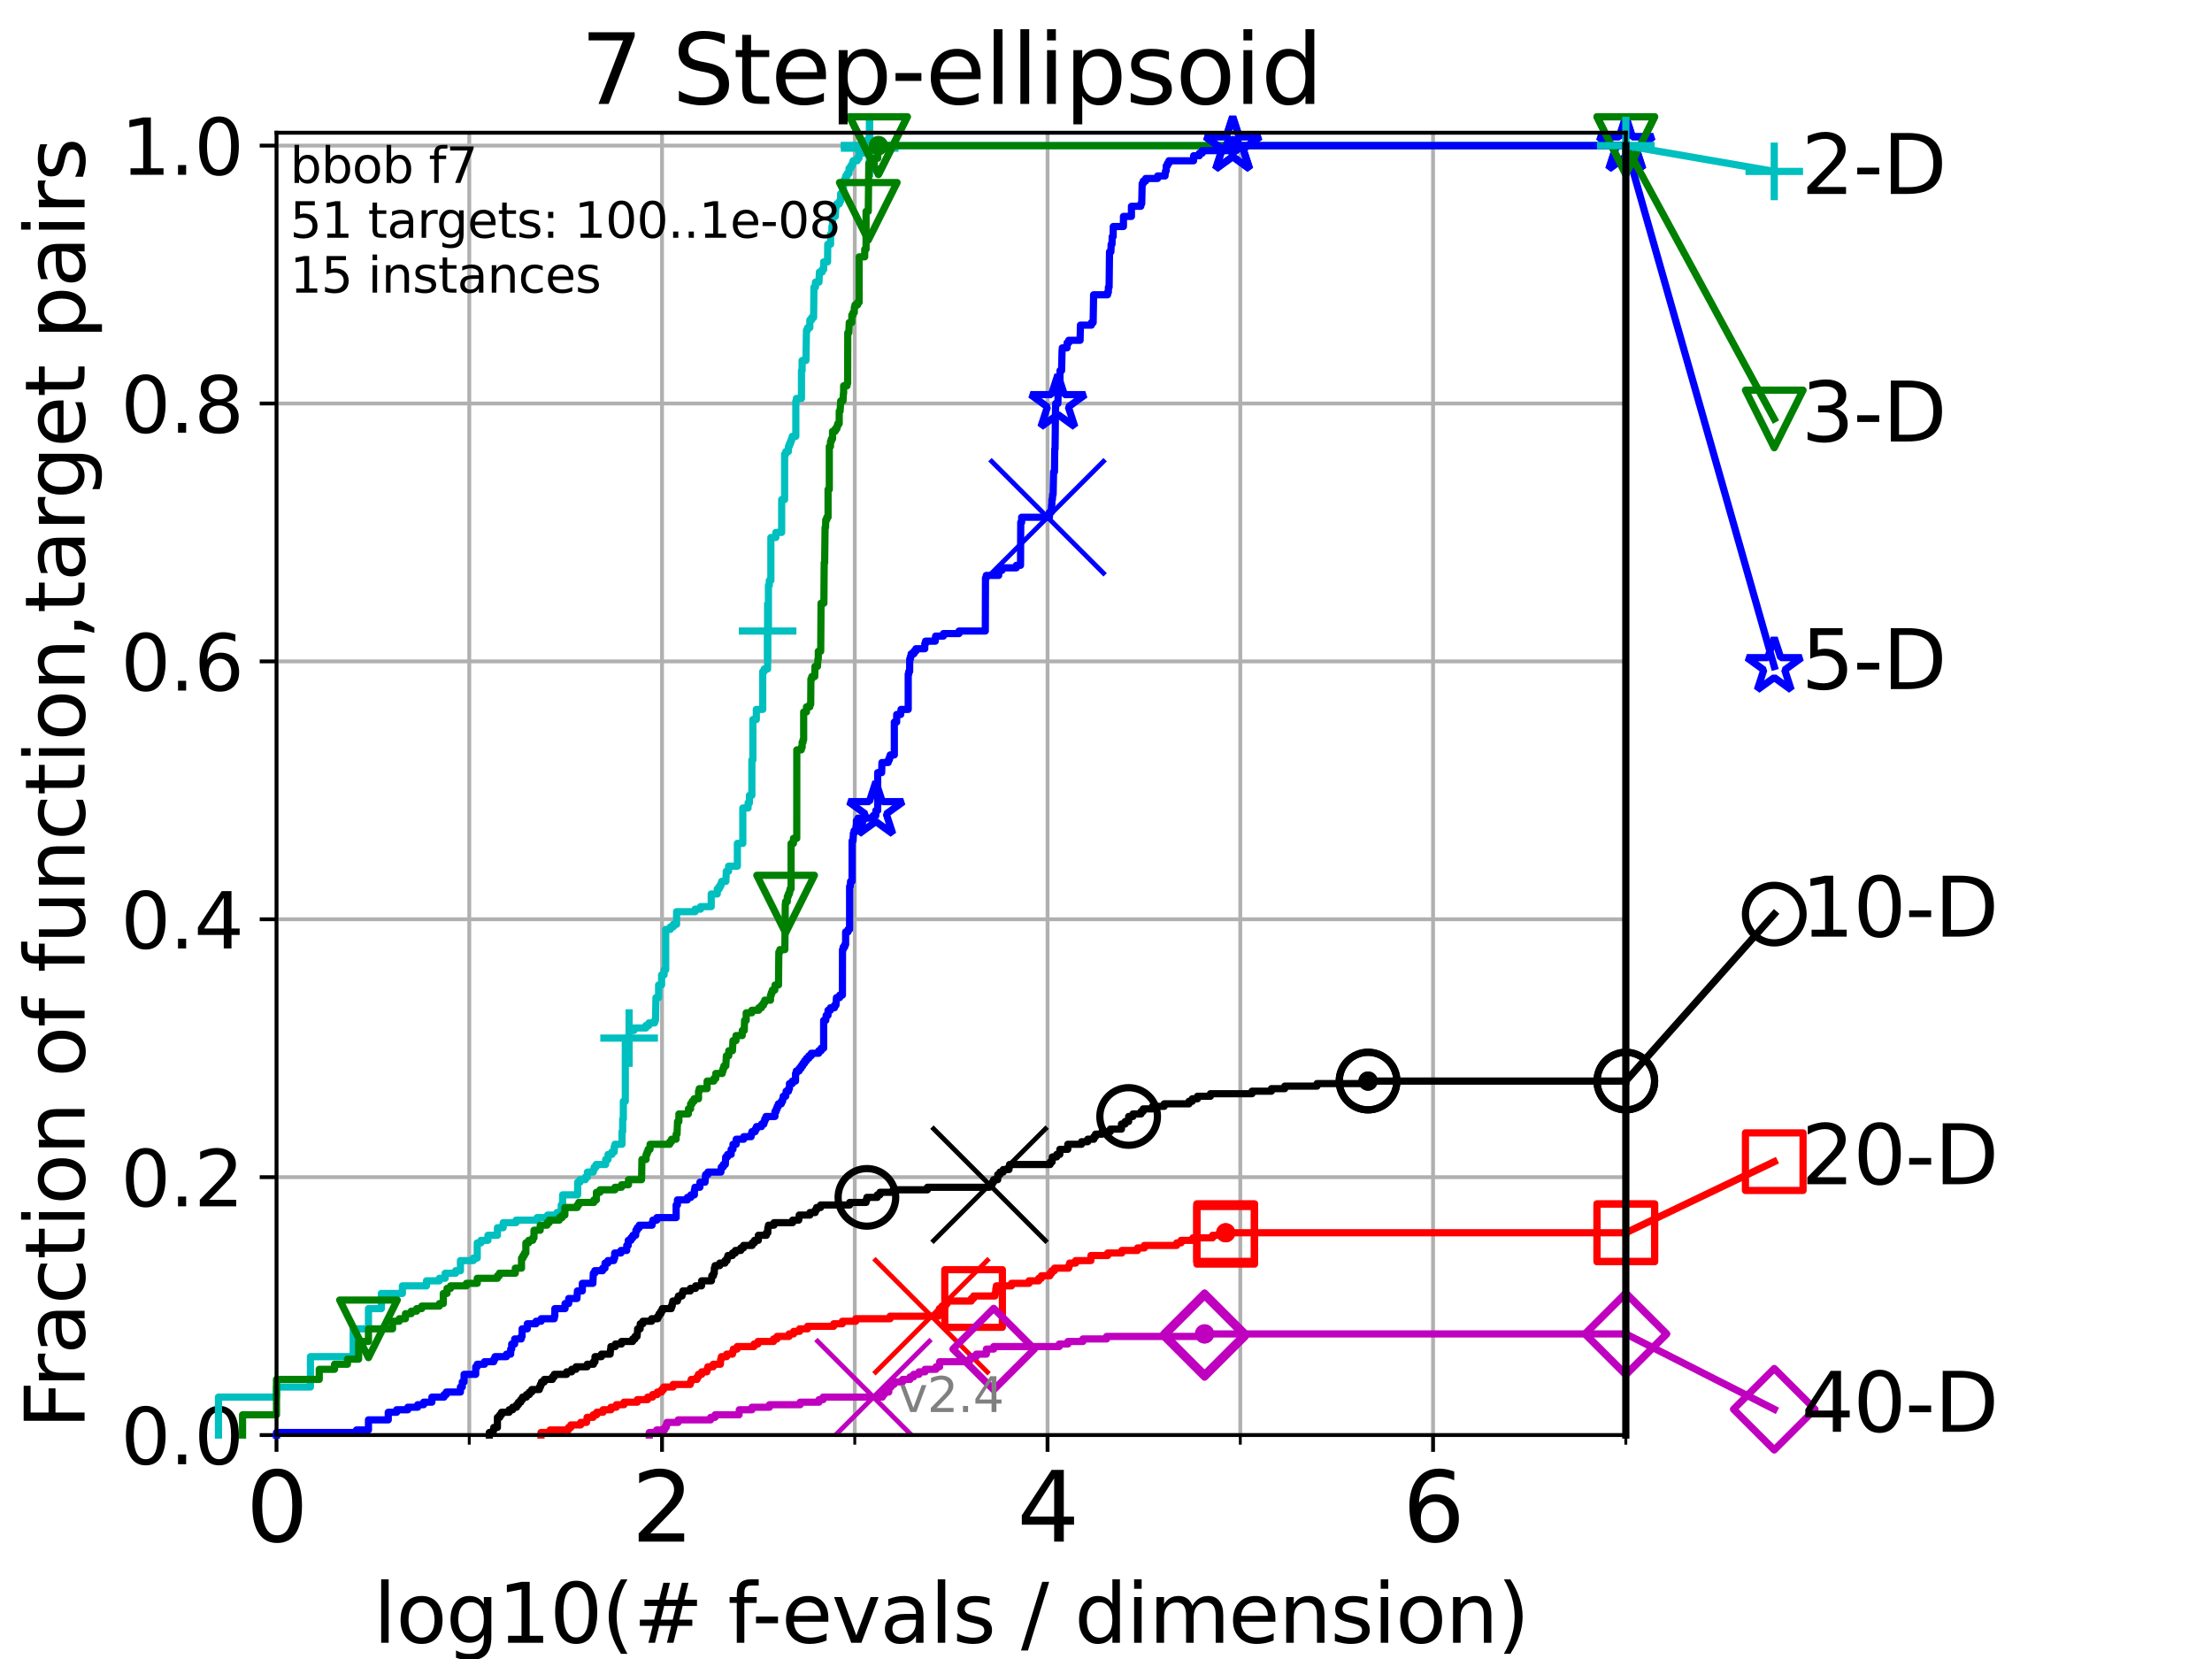 <?xml version="1.0" encoding="utf-8" standalone="no"?>
<!DOCTYPE svg PUBLIC "-//W3C//DTD SVG 1.1//EN"
  "http://www.w3.org/Graphics/SVG/1.1/DTD/svg11.dtd">
<svg height="345.6pt" version="1.1" viewBox="0 0 460.8 345.6" width="460.8pt" xmlns="http://www.w3.org/2000/svg" xmlns:xlink="http://www.w3.org/1999/xlink">
 <defs>
  <style type="text/css">*{stroke-linecap:butt;stroke-linejoin:round;}</style>
 </defs>
 <g id="figure_1">
  <g id="patch_1">
   <path d="M 0 345.6 
L 460.8 345.6 
L 460.8 0 
L 0 0 
z
" style="fill:#ffffff;"/>
  </g>
  <g id="axes_1">
   <g id="patch_2">
    <path d="M 57.6 298.944 
L 338.688 298.944 
L 338.688 27.648 
L 57.6 27.648 
z
" style="fill:#ffffff;"/>
   </g>
   <g id="matplotlib.axis_1">
    <g id="xtick_1">
     <g id="line2d_1">
      <path clip-path="url(#pe40053532d)" d="M 57.6 298.944 
L 57.6 27.648 
" style="fill:none;stroke:#b0b0b0;stroke-linecap:square;stroke-width:0.8;"/>
     </g>
     <g id="line2d_2">
      <defs>
       <path d="M 0 0 
L 0 3.5 
" id="mc5021d0816" style="stroke:#000000;stroke-width:0.8;"/>
      </defs>
      <g>
       <use style="stroke:#000000;stroke-width:0.8;" x="57.6" xlink:href="#mc5021d0816" y="298.944"/>
      </g>
     </g>
     <g id="text_1">
      <!-- 0 -->
      <g transform="translate(51.237 321.141)scale(0.2 -0.2)">
       <defs>
        <path d="M 2034 4250 
Q 1547 4250 1301 3770 
Q 1056 3291 1056 2328 
Q 1056 1369 1301 889 
Q 1547 409 2034 409 
Q 2525 409 2770 889 
Q 3016 1369 3016 2328 
Q 3016 3291 2770 3770 
Q 2525 4250 2034 4250 
z
M 2034 4750 
Q 2819 4750 3233 4129 
Q 3647 3509 3647 2328 
Q 3647 1150 3233 529 
Q 2819 -91 2034 -91 
Q 1250 -91 836 529 
Q 422 1150 422 2328 
Q 422 3509 836 4129 
Q 1250 4750 2034 4750 
z
" id="DejaVuSans-30" transform="scale(0.016)"/>
       </defs>
       <use xlink:href="#DejaVuSans-30"/>
      </g>
     </g>
    </g>
    <g id="xtick_2">
     <g id="line2d_3">
      <path clip-path="url(#pe40053532d)" d="M 137.911 298.944 
L 137.911 27.648 
" style="fill:none;stroke:#b0b0b0;stroke-linecap:square;stroke-width:0.8;"/>
     </g>
     <g id="line2d_4">
      <g>
       <use style="stroke:#000000;stroke-width:0.8;" x="137.911" xlink:href="#mc5021d0816" y="298.944"/>
      </g>
     </g>
     <g id="text_2">
      <!-- 2 -->
      <g transform="translate(131.548 321.141)scale(0.2 -0.2)">
       <defs>
        <path d="M 1228 531 
L 3431 531 
L 3431 0 
L 469 0 
L 469 531 
Q 828 903 1448 1529 
Q 2069 2156 2228 2338 
Q 2531 2678 2651 2914 
Q 2772 3150 2772 3378 
Q 2772 3750 2511 3984 
Q 2250 4219 1831 4219 
Q 1534 4219 1204 4116 
Q 875 4013 500 3803 
L 500 4441 
Q 881 4594 1212 4672 
Q 1544 4750 1819 4750 
Q 2544 4750 2975 4387 
Q 3406 4025 3406 3419 
Q 3406 3131 3298 2873 
Q 3191 2616 2906 2266 
Q 2828 2175 2409 1742 
Q 1991 1309 1228 531 
z
" id="DejaVuSans-32" transform="scale(0.016)"/>
       </defs>
       <use xlink:href="#DejaVuSans-32"/>
      </g>
     </g>
    </g>
    <g id="xtick_3">
     <g id="line2d_5">
      <path clip-path="url(#pe40053532d)" d="M 218.222 298.944 
L 218.222 27.648 
" style="fill:none;stroke:#b0b0b0;stroke-linecap:square;stroke-width:0.8;"/>
     </g>
     <g id="line2d_6">
      <g>
       <use style="stroke:#000000;stroke-width:0.8;" x="218.222" xlink:href="#mc5021d0816" y="298.944"/>
      </g>
     </g>
     <g id="text_3">
      <!-- 4 -->
      <g transform="translate(211.859 321.141)scale(0.2 -0.2)">
       <defs>
        <path d="M 2419 4116 
L 825 1625 
L 2419 1625 
L 2419 4116 
z
M 2253 4666 
L 3047 4666 
L 3047 1625 
L 3713 1625 
L 3713 1100 
L 3047 1100 
L 3047 0 
L 2419 0 
L 2419 1100 
L 313 1100 
L 313 1709 
L 2253 4666 
z
" id="DejaVuSans-34" transform="scale(0.016)"/>
       </defs>
       <use xlink:href="#DejaVuSans-34"/>
      </g>
     </g>
    </g>
    <g id="xtick_4">
     <g id="line2d_7">
      <path clip-path="url(#pe40053532d)" d="M 298.533 298.944 
L 298.533 27.648 
" style="fill:none;stroke:#b0b0b0;stroke-linecap:square;stroke-width:0.8;"/>
     </g>
     <g id="line2d_8">
      <g>
       <use style="stroke:#000000;stroke-width:0.8;" x="298.533" xlink:href="#mc5021d0816" y="298.944"/>
      </g>
     </g>
     <g id="text_4">
      <!-- 6 -->
      <g transform="translate(292.17 321.141)scale(0.2 -0.2)">
       <defs>
        <path d="M 2113 2584 
Q 1688 2584 1439 2293 
Q 1191 2003 1191 1497 
Q 1191 994 1439 701 
Q 1688 409 2113 409 
Q 2538 409 2786 701 
Q 3034 994 3034 1497 
Q 3034 2003 2786 2293 
Q 2538 2584 2113 2584 
z
M 3366 4563 
L 3366 3988 
Q 3128 4100 2886 4159 
Q 2644 4219 2406 4219 
Q 1781 4219 1451 3797 
Q 1122 3375 1075 2522 
Q 1259 2794 1537 2939 
Q 1816 3084 2150 3084 
Q 2853 3084 3261 2657 
Q 3669 2231 3669 1497 
Q 3669 778 3244 343 
Q 2819 -91 2113 -91 
Q 1303 -91 875 529 
Q 447 1150 447 2328 
Q 447 3434 972 4092 
Q 1497 4750 2381 4750 
Q 2619 4750 2861 4703 
Q 3103 4656 3366 4563 
z
" id="DejaVuSans-36" transform="scale(0.016)"/>
       </defs>
       <use xlink:href="#DejaVuSans-36"/>
      </g>
     </g>
    </g>
    <g id="xtick_5">
     <g id="line2d_9">
      <path clip-path="url(#pe40053532d)" d="M 97.755 298.944 
L 97.755 27.648 
" style="fill:none;stroke:#b0b0b0;stroke-linecap:square;stroke-width:0.8;"/>
     </g>
     <g id="line2d_10">
      <defs>
       <path d="M 0 0 
L 0 2 
" id="m2c868eec73" style="stroke:#000000;stroke-width:0.6;"/>
      </defs>
      <g>
       <use style="stroke:#000000;stroke-width:0.6;" x="97.755" xlink:href="#m2c868eec73" y="298.944"/>
      </g>
     </g>
    </g>
    <g id="xtick_6">
     <g id="line2d_11">
      <path clip-path="url(#pe40053532d)" d="M 178.066 298.944 
L 178.066 27.648 
" style="fill:none;stroke:#b0b0b0;stroke-linecap:square;stroke-width:0.8;"/>
     </g>
     <g id="line2d_12">
      <g>
       <use style="stroke:#000000;stroke-width:0.6;" x="178.066" xlink:href="#m2c868eec73" y="298.944"/>
      </g>
     </g>
    </g>
    <g id="xtick_7">
     <g id="line2d_13">
      <path clip-path="url(#pe40053532d)" d="M 258.377 298.944 
L 258.377 27.648 
" style="fill:none;stroke:#b0b0b0;stroke-linecap:square;stroke-width:0.8;"/>
     </g>
     <g id="line2d_14">
      <g>
       <use style="stroke:#000000;stroke-width:0.6;" x="258.377" xlink:href="#m2c868eec73" y="298.944"/>
      </g>
     </g>
    </g>
    <g id="xtick_8">
     <g id="line2d_15">
      <path clip-path="url(#pe40053532d)" d="M 338.688 298.944 
L 338.688 27.648 
" style="fill:none;stroke:#b0b0b0;stroke-linecap:square;stroke-width:0.8;"/>
     </g>
     <g id="line2d_16">
      <g>
       <use style="stroke:#000000;stroke-width:0.6;" x="338.688" xlink:href="#m2c868eec73" y="298.944"/>
      </g>
     </g>
    </g>
    <g id="text_5">
     <!-- log10(# f-evals / dimension) -->
     <g transform="translate(77.764 342.218)scale(0.17 -0.17)">
      <defs>
       <path d="M 603 4863 
L 1178 4863 
L 1178 0 
L 603 0 
L 603 4863 
z
" id="DejaVuSans-6c" transform="scale(0.016)"/>
       <path d="M 1959 3097 
Q 1497 3097 1228 2736 
Q 959 2375 959 1747 
Q 959 1119 1226 758 
Q 1494 397 1959 397 
Q 2419 397 2687 759 
Q 2956 1122 2956 1747 
Q 2956 2369 2687 2733 
Q 2419 3097 1959 3097 
z
M 1959 3584 
Q 2709 3584 3137 3096 
Q 3566 2609 3566 1747 
Q 3566 888 3137 398 
Q 2709 -91 1959 -91 
Q 1206 -91 779 398 
Q 353 888 353 1747 
Q 353 2609 779 3096 
Q 1206 3584 1959 3584 
z
" id="DejaVuSans-6f" transform="scale(0.016)"/>
       <path d="M 2906 1791 
Q 2906 2416 2648 2759 
Q 2391 3103 1925 3103 
Q 1463 3103 1205 2759 
Q 947 2416 947 1791 
Q 947 1169 1205 825 
Q 1463 481 1925 481 
Q 2391 481 2648 825 
Q 2906 1169 2906 1791 
z
M 3481 434 
Q 3481 -459 3084 -895 
Q 2688 -1331 1869 -1331 
Q 1566 -1331 1297 -1286 
Q 1028 -1241 775 -1147 
L 775 -588 
Q 1028 -725 1275 -790 
Q 1522 -856 1778 -856 
Q 2344 -856 2625 -561 
Q 2906 -266 2906 331 
L 2906 616 
Q 2728 306 2450 153 
Q 2172 0 1784 0 
Q 1141 0 747 490 
Q 353 981 353 1791 
Q 353 2603 747 3093 
Q 1141 3584 1784 3584 
Q 2172 3584 2450 3431 
Q 2728 3278 2906 2969 
L 2906 3500 
L 3481 3500 
L 3481 434 
z
" id="DejaVuSans-67" transform="scale(0.016)"/>
       <path d="M 794 531 
L 1825 531 
L 1825 4091 
L 703 3866 
L 703 4441 
L 1819 4666 
L 2450 4666 
L 2450 531 
L 3481 531 
L 3481 0 
L 794 0 
L 794 531 
z
" id="DejaVuSans-31" transform="scale(0.016)"/>
       <path d="M 1984 4856 
Q 1566 4138 1362 3434 
Q 1159 2731 1159 2009 
Q 1159 1288 1364 580 
Q 1569 -128 1984 -844 
L 1484 -844 
Q 1016 -109 783 600 
Q 550 1309 550 2009 
Q 550 2706 781 3412 
Q 1013 4119 1484 4856 
L 1984 4856 
z
" id="DejaVuSans-28" transform="scale(0.016)"/>
       <path d="M 3272 2816 
L 2363 2816 
L 2100 1772 
L 3016 1772 
L 3272 2816 
z
M 2803 4594 
L 2478 3297 
L 3391 3297 
L 3719 4594 
L 4219 4594 
L 3897 3297 
L 4872 3297 
L 4872 2816 
L 3775 2816 
L 3519 1772 
L 4513 1772 
L 4513 1294 
L 3397 1294 
L 3072 0 
L 2572 0 
L 2894 1294 
L 1978 1294 
L 1656 0 
L 1153 0 
L 1478 1294 
L 494 1294 
L 494 1772 
L 1594 1772 
L 1856 2816 
L 850 2816 
L 850 3297 
L 1978 3297 
L 2297 4594 
L 2803 4594 
z
" id="DejaVuSans-23" transform="scale(0.016)"/>
       <path id="DejaVuSans-20" transform="scale(0.016)"/>
       <path d="M 2375 4863 
L 2375 4384 
L 1825 4384 
Q 1516 4384 1395 4259 
Q 1275 4134 1275 3809 
L 1275 3500 
L 2222 3500 
L 2222 3053 
L 1275 3053 
L 1275 0 
L 697 0 
L 697 3053 
L 147 3053 
L 147 3500 
L 697 3500 
L 697 3744 
Q 697 4328 969 4595 
Q 1241 4863 1831 4863 
L 2375 4863 
z
" id="DejaVuSans-66" transform="scale(0.016)"/>
       <path d="M 313 2009 
L 1997 2009 
L 1997 1497 
L 313 1497 
L 313 2009 
z
" id="DejaVuSans-2d" transform="scale(0.016)"/>
       <path d="M 3597 1894 
L 3597 1613 
L 953 1613 
Q 991 1019 1311 708 
Q 1631 397 2203 397 
Q 2534 397 2845 478 
Q 3156 559 3463 722 
L 3463 178 
Q 3153 47 2828 -22 
Q 2503 -91 2169 -91 
Q 1331 -91 842 396 
Q 353 884 353 1716 
Q 353 2575 817 3079 
Q 1281 3584 2069 3584 
Q 2775 3584 3186 3129 
Q 3597 2675 3597 1894 
z
M 3022 2063 
Q 3016 2534 2758 2815 
Q 2500 3097 2075 3097 
Q 1594 3097 1305 2825 
Q 1016 2553 972 2059 
L 3022 2063 
z
" id="DejaVuSans-65" transform="scale(0.016)"/>
       <path d="M 191 3500 
L 800 3500 
L 1894 563 
L 2988 3500 
L 3597 3500 
L 2284 0 
L 1503 0 
L 191 3500 
z
" id="DejaVuSans-76" transform="scale(0.016)"/>
       <path d="M 2194 1759 
Q 1497 1759 1228 1600 
Q 959 1441 959 1056 
Q 959 750 1161 570 
Q 1363 391 1709 391 
Q 2188 391 2477 730 
Q 2766 1069 2766 1631 
L 2766 1759 
L 2194 1759 
z
M 3341 1997 
L 3341 0 
L 2766 0 
L 2766 531 
Q 2569 213 2275 61 
Q 1981 -91 1556 -91 
Q 1019 -91 701 211 
Q 384 513 384 1019 
Q 384 1609 779 1909 
Q 1175 2209 1959 2209 
L 2766 2209 
L 2766 2266 
Q 2766 2663 2505 2880 
Q 2244 3097 1772 3097 
Q 1472 3097 1187 3025 
Q 903 2953 641 2809 
L 641 3341 
Q 956 3463 1253 3523 
Q 1550 3584 1831 3584 
Q 2591 3584 2966 3190 
Q 3341 2797 3341 1997 
z
" id="DejaVuSans-61" transform="scale(0.016)"/>
       <path d="M 2834 3397 
L 2834 2853 
Q 2591 2978 2328 3040 
Q 2066 3103 1784 3103 
Q 1356 3103 1142 2972 
Q 928 2841 928 2578 
Q 928 2378 1081 2264 
Q 1234 2150 1697 2047 
L 1894 2003 
Q 2506 1872 2764 1633 
Q 3022 1394 3022 966 
Q 3022 478 2636 193 
Q 2250 -91 1575 -91 
Q 1294 -91 989 -36 
Q 684 19 347 128 
L 347 722 
Q 666 556 975 473 
Q 1284 391 1588 391 
Q 1994 391 2212 530 
Q 2431 669 2431 922 
Q 2431 1156 2273 1281 
Q 2116 1406 1581 1522 
L 1381 1569 
Q 847 1681 609 1914 
Q 372 2147 372 2553 
Q 372 3047 722 3315 
Q 1072 3584 1716 3584 
Q 2034 3584 2315 3537 
Q 2597 3491 2834 3397 
z
" id="DejaVuSans-73" transform="scale(0.016)"/>
       <path d="M 1625 4666 
L 2156 4666 
L 531 -594 
L 0 -594 
L 1625 4666 
z
" id="DejaVuSans-2f" transform="scale(0.016)"/>
       <path d="M 2906 2969 
L 2906 4863 
L 3481 4863 
L 3481 0 
L 2906 0 
L 2906 525 
Q 2725 213 2448 61 
Q 2172 -91 1784 -91 
Q 1150 -91 751 415 
Q 353 922 353 1747 
Q 353 2572 751 3078 
Q 1150 3584 1784 3584 
Q 2172 3584 2448 3432 
Q 2725 3281 2906 2969 
z
M 947 1747 
Q 947 1113 1208 752 
Q 1469 391 1925 391 
Q 2381 391 2643 752 
Q 2906 1113 2906 1747 
Q 2906 2381 2643 2742 
Q 2381 3103 1925 3103 
Q 1469 3103 1208 2742 
Q 947 2381 947 1747 
z
" id="DejaVuSans-64" transform="scale(0.016)"/>
       <path d="M 603 3500 
L 1178 3500 
L 1178 0 
L 603 0 
L 603 3500 
z
M 603 4863 
L 1178 4863 
L 1178 4134 
L 603 4134 
L 603 4863 
z
" id="DejaVuSans-69" transform="scale(0.016)"/>
       <path d="M 3328 2828 
Q 3544 3216 3844 3400 
Q 4144 3584 4550 3584 
Q 5097 3584 5394 3201 
Q 5691 2819 5691 2113 
L 5691 0 
L 5113 0 
L 5113 2094 
Q 5113 2597 4934 2840 
Q 4756 3084 4391 3084 
Q 3944 3084 3684 2787 
Q 3425 2491 3425 1978 
L 3425 0 
L 2847 0 
L 2847 2094 
Q 2847 2600 2669 2842 
Q 2491 3084 2119 3084 
Q 1678 3084 1418 2786 
Q 1159 2488 1159 1978 
L 1159 0 
L 581 0 
L 581 3500 
L 1159 3500 
L 1159 2956 
Q 1356 3278 1631 3431 
Q 1906 3584 2284 3584 
Q 2666 3584 2933 3390 
Q 3200 3197 3328 2828 
z
" id="DejaVuSans-6d" transform="scale(0.016)"/>
       <path d="M 3513 2113 
L 3513 0 
L 2938 0 
L 2938 2094 
Q 2938 2591 2744 2837 
Q 2550 3084 2163 3084 
Q 1697 3084 1428 2787 
Q 1159 2491 1159 1978 
L 1159 0 
L 581 0 
L 581 3500 
L 1159 3500 
L 1159 2956 
Q 1366 3272 1645 3428 
Q 1925 3584 2291 3584 
Q 2894 3584 3203 3211 
Q 3513 2838 3513 2113 
z
" id="DejaVuSans-6e" transform="scale(0.016)"/>
       <path d="M 513 4856 
L 1013 4856 
Q 1481 4119 1714 3412 
Q 1947 2706 1947 2009 
Q 1947 1309 1714 600 
Q 1481 -109 1013 -844 
L 513 -844 
Q 928 -128 1133 580 
Q 1338 1288 1338 2009 
Q 1338 2731 1133 3434 
Q 928 4138 513 4856 
z
" id="DejaVuSans-29" transform="scale(0.016)"/>
      </defs>
      <use xlink:href="#DejaVuSans-6c"/>
      <use x="27.783" xlink:href="#DejaVuSans-6f"/>
      <use x="88.965" xlink:href="#DejaVuSans-67"/>
      <use x="152.441" xlink:href="#DejaVuSans-31"/>
      <use x="216.064" xlink:href="#DejaVuSans-30"/>
      <use x="279.688" xlink:href="#DejaVuSans-28"/>
      <use x="318.701" xlink:href="#DejaVuSans-23"/>
      <use x="402.49" xlink:href="#DejaVuSans-20"/>
      <use x="434.277" xlink:href="#DejaVuSans-66"/>
      <use x="463.982" xlink:href="#DejaVuSans-2d"/>
      <use x="500.066" xlink:href="#DejaVuSans-65"/>
      <use x="561.59" xlink:href="#DejaVuSans-76"/>
      <use x="620.77" xlink:href="#DejaVuSans-61"/>
      <use x="682.049" xlink:href="#DejaVuSans-6c"/>
      <use x="709.832" xlink:href="#DejaVuSans-73"/>
      <use x="761.932" xlink:href="#DejaVuSans-20"/>
      <use x="793.719" xlink:href="#DejaVuSans-2f"/>
      <use x="827.41" xlink:href="#DejaVuSans-20"/>
      <use x="859.197" xlink:href="#DejaVuSans-64"/>
      <use x="922.674" xlink:href="#DejaVuSans-69"/>
      <use x="950.457" xlink:href="#DejaVuSans-6d"/>
      <use x="1047.869" xlink:href="#DejaVuSans-65"/>
      <use x="1109.393" xlink:href="#DejaVuSans-6e"/>
      <use x="1172.771" xlink:href="#DejaVuSans-73"/>
      <use x="1224.871" xlink:href="#DejaVuSans-69"/>
      <use x="1252.654" xlink:href="#DejaVuSans-6f"/>
      <use x="1313.836" xlink:href="#DejaVuSans-6e"/>
      <use x="1377.215" xlink:href="#DejaVuSans-29"/>
     </g>
    </g>
   </g>
   <g id="matplotlib.axis_2">
    <g id="ytick_1">
     <g id="line2d_17">
      <path clip-path="url(#pe40053532d)" d="M 57.6 298.944 
L 338.688 298.944 
" style="fill:none;stroke:#b0b0b0;stroke-linecap:square;stroke-width:0.8;"/>
     </g>
     <g id="line2d_18">
      <defs>
       <path d="M 0 0 
L -3.5 0 
" id="m0d56af09bd" style="stroke:#000000;stroke-width:0.8;"/>
      </defs>
      <g>
       <use style="stroke:#000000;stroke-width:0.8;" x="57.6" xlink:href="#m0d56af09bd" y="298.944"/>
      </g>
     </g>
     <g id="text_6">
      <!-- 0.0 -->
      <g transform="translate(25.155 305.023)scale(0.16 -0.16)">
       <defs>
        <path d="M 684 794 
L 1344 794 
L 1344 0 
L 684 0 
L 684 794 
z
" id="DejaVuSans-2e" transform="scale(0.016)"/>
       </defs>
       <use xlink:href="#DejaVuSans-30"/>
       <use x="63.623" xlink:href="#DejaVuSans-2e"/>
       <use x="95.41" xlink:href="#DejaVuSans-30"/>
      </g>
     </g>
    </g>
    <g id="ytick_2">
     <g id="line2d_19">
      <path clip-path="url(#pe40053532d)" d="M 57.6 245.222 
L 338.688 245.222 
" style="fill:none;stroke:#b0b0b0;stroke-linecap:square;stroke-width:0.8;"/>
     </g>
     <g id="line2d_20">
      <g>
       <use style="stroke:#000000;stroke-width:0.8;" x="57.6" xlink:href="#m0d56af09bd" y="245.222"/>
      </g>
     </g>
     <g id="text_7">
      <!-- 0.2 -->
      <g transform="translate(25.155 251.301)scale(0.16 -0.16)">
       <use xlink:href="#DejaVuSans-30"/>
       <use x="63.623" xlink:href="#DejaVuSans-2e"/>
       <use x="95.41" xlink:href="#DejaVuSans-32"/>
      </g>
     </g>
    </g>
    <g id="ytick_3">
     <g id="line2d_21">
      <path clip-path="url(#pe40053532d)" d="M 57.6 191.5 
L 338.688 191.5 
" style="fill:none;stroke:#b0b0b0;stroke-linecap:square;stroke-width:0.8;"/>
     </g>
     <g id="line2d_22">
      <g>
       <use style="stroke:#000000;stroke-width:0.8;" x="57.6" xlink:href="#m0d56af09bd" y="191.5"/>
      </g>
     </g>
     <g id="text_8">
      <!-- 0.4 -->
      <g transform="translate(25.155 197.579)scale(0.16 -0.16)">
       <use xlink:href="#DejaVuSans-30"/>
       <use x="63.623" xlink:href="#DejaVuSans-2e"/>
       <use x="95.41" xlink:href="#DejaVuSans-34"/>
      </g>
     </g>
    </g>
    <g id="ytick_4">
     <g id="line2d_23">
      <path clip-path="url(#pe40053532d)" d="M 57.6 137.778 
L 338.688 137.778 
" style="fill:none;stroke:#b0b0b0;stroke-linecap:square;stroke-width:0.8;"/>
     </g>
     <g id="line2d_24">
      <g>
       <use style="stroke:#000000;stroke-width:0.8;" x="57.6" xlink:href="#m0d56af09bd" y="137.778"/>
      </g>
     </g>
     <g id="text_9">
      <!-- 0.6 -->
      <g transform="translate(25.155 143.857)scale(0.16 -0.16)">
       <use xlink:href="#DejaVuSans-30"/>
       <use x="63.623" xlink:href="#DejaVuSans-2e"/>
       <use x="95.41" xlink:href="#DejaVuSans-36"/>
      </g>
     </g>
    </g>
    <g id="ytick_5">
     <g id="line2d_25">
      <path clip-path="url(#pe40053532d)" d="M 57.6 84.056 
L 338.688 84.056 
" style="fill:none;stroke:#b0b0b0;stroke-linecap:square;stroke-width:0.8;"/>
     </g>
     <g id="line2d_26">
      <g>
       <use style="stroke:#000000;stroke-width:0.8;" x="57.6" xlink:href="#m0d56af09bd" y="84.056"/>
      </g>
     </g>
     <g id="text_10">
      <!-- 0.8 -->
      <g transform="translate(25.155 90.135)scale(0.16 -0.16)">
       <defs>
        <path d="M 2034 2216 
Q 1584 2216 1326 1975 
Q 1069 1734 1069 1313 
Q 1069 891 1326 650 
Q 1584 409 2034 409 
Q 2484 409 2743 651 
Q 3003 894 3003 1313 
Q 3003 1734 2745 1975 
Q 2488 2216 2034 2216 
z
M 1403 2484 
Q 997 2584 770 2862 
Q 544 3141 544 3541 
Q 544 4100 942 4425 
Q 1341 4750 2034 4750 
Q 2731 4750 3128 4425 
Q 3525 4100 3525 3541 
Q 3525 3141 3298 2862 
Q 3072 2584 2669 2484 
Q 3125 2378 3379 2068 
Q 3634 1759 3634 1313 
Q 3634 634 3220 271 
Q 2806 -91 2034 -91 
Q 1263 -91 848 271 
Q 434 634 434 1313 
Q 434 1759 690 2068 
Q 947 2378 1403 2484 
z
M 1172 3481 
Q 1172 3119 1398 2916 
Q 1625 2713 2034 2713 
Q 2441 2713 2670 2916 
Q 2900 3119 2900 3481 
Q 2900 3844 2670 4047 
Q 2441 4250 2034 4250 
Q 1625 4250 1398 4047 
Q 1172 3844 1172 3481 
z
" id="DejaVuSans-38" transform="scale(0.016)"/>
       </defs>
       <use xlink:href="#DejaVuSans-30"/>
       <use x="63.623" xlink:href="#DejaVuSans-2e"/>
       <use x="95.41" xlink:href="#DejaVuSans-38"/>
      </g>
     </g>
    </g>
    <g id="ytick_6">
     <g id="line2d_27">
      <path clip-path="url(#pe40053532d)" d="M 57.6 30.334 
L 338.688 30.334 
" style="fill:none;stroke:#b0b0b0;stroke-linecap:square;stroke-width:0.8;"/>
     </g>
     <g id="line2d_28">
      <g>
       <use style="stroke:#000000;stroke-width:0.8;" x="57.6" xlink:href="#m0d56af09bd" y="30.334"/>
      </g>
     </g>
     <g id="text_11">
      <!-- 1.0 -->
      <g transform="translate(25.155 36.413)scale(0.16 -0.16)">
       <use xlink:href="#DejaVuSans-31"/>
       <use x="63.623" xlink:href="#DejaVuSans-2e"/>
       <use x="95.41" xlink:href="#DejaVuSans-30"/>
      </g>
     </g>
    </g>
    <g id="text_12">
     <!-- Fraction of function,target pairs -->
     <g transform="translate(17.62 297.681)rotate(-90)scale(0.17 -0.17)">
      <defs>
       <path d="M 628 4666 
L 3309 4666 
L 3309 4134 
L 1259 4134 
L 1259 2759 
L 3109 2759 
L 3109 2228 
L 1259 2228 
L 1259 0 
L 628 0 
L 628 4666 
z
" id="DejaVuSans-46" transform="scale(0.016)"/>
       <path d="M 2631 2963 
Q 2534 3019 2420 3045 
Q 2306 3072 2169 3072 
Q 1681 3072 1420 2755 
Q 1159 2438 1159 1844 
L 1159 0 
L 581 0 
L 581 3500 
L 1159 3500 
L 1159 2956 
Q 1341 3275 1631 3429 
Q 1922 3584 2338 3584 
Q 2397 3584 2469 3576 
Q 2541 3569 2628 3553 
L 2631 2963 
z
" id="DejaVuSans-72" transform="scale(0.016)"/>
       <path d="M 3122 3366 
L 3122 2828 
Q 2878 2963 2633 3030 
Q 2388 3097 2138 3097 
Q 1578 3097 1268 2742 
Q 959 2388 959 1747 
Q 959 1106 1268 751 
Q 1578 397 2138 397 
Q 2388 397 2633 464 
Q 2878 531 3122 666 
L 3122 134 
Q 2881 22 2623 -34 
Q 2366 -91 2075 -91 
Q 1284 -91 818 406 
Q 353 903 353 1747 
Q 353 2603 823 3093 
Q 1294 3584 2113 3584 
Q 2378 3584 2631 3529 
Q 2884 3475 3122 3366 
z
" id="DejaVuSans-63" transform="scale(0.016)"/>
       <path d="M 1172 4494 
L 1172 3500 
L 2356 3500 
L 2356 3053 
L 1172 3053 
L 1172 1153 
Q 1172 725 1289 603 
Q 1406 481 1766 481 
L 2356 481 
L 2356 0 
L 1766 0 
Q 1100 0 847 248 
Q 594 497 594 1153 
L 594 3053 
L 172 3053 
L 172 3500 
L 594 3500 
L 594 4494 
L 1172 4494 
z
" id="DejaVuSans-74" transform="scale(0.016)"/>
       <path d="M 544 1381 
L 544 3500 
L 1119 3500 
L 1119 1403 
Q 1119 906 1312 657 
Q 1506 409 1894 409 
Q 2359 409 2629 706 
Q 2900 1003 2900 1516 
L 2900 3500 
L 3475 3500 
L 3475 0 
L 2900 0 
L 2900 538 
Q 2691 219 2414 64 
Q 2138 -91 1772 -91 
Q 1169 -91 856 284 
Q 544 659 544 1381 
z
M 1991 3584 
L 1991 3584 
z
" id="DejaVuSans-75" transform="scale(0.016)"/>
       <path d="M 750 794 
L 1409 794 
L 1409 256 
L 897 -744 
L 494 -744 
L 750 256 
L 750 794 
z
" id="DejaVuSans-2c" transform="scale(0.016)"/>
       <path d="M 1159 525 
L 1159 -1331 
L 581 -1331 
L 581 3500 
L 1159 3500 
L 1159 2969 
Q 1341 3281 1617 3432 
Q 1894 3584 2278 3584 
Q 2916 3584 3314 3078 
Q 3713 2572 3713 1747 
Q 3713 922 3314 415 
Q 2916 -91 2278 -91 
Q 1894 -91 1617 61 
Q 1341 213 1159 525 
z
M 3116 1747 
Q 3116 2381 2855 2742 
Q 2594 3103 2138 3103 
Q 1681 3103 1420 2742 
Q 1159 2381 1159 1747 
Q 1159 1113 1420 752 
Q 1681 391 2138 391 
Q 2594 391 2855 752 
Q 3116 1113 3116 1747 
z
" id="DejaVuSans-70" transform="scale(0.016)"/>
      </defs>
      <use xlink:href="#DejaVuSans-46"/>
      <use x="50.27" xlink:href="#DejaVuSans-72"/>
      <use x="91.383" xlink:href="#DejaVuSans-61"/>
      <use x="152.662" xlink:href="#DejaVuSans-63"/>
      <use x="207.643" xlink:href="#DejaVuSans-74"/>
      <use x="246.852" xlink:href="#DejaVuSans-69"/>
      <use x="274.635" xlink:href="#DejaVuSans-6f"/>
      <use x="335.816" xlink:href="#DejaVuSans-6e"/>
      <use x="399.195" xlink:href="#DejaVuSans-20"/>
      <use x="430.982" xlink:href="#DejaVuSans-6f"/>
      <use x="492.164" xlink:href="#DejaVuSans-66"/>
      <use x="527.369" xlink:href="#DejaVuSans-20"/>
      <use x="559.156" xlink:href="#DejaVuSans-66"/>
      <use x="594.361" xlink:href="#DejaVuSans-75"/>
      <use x="657.74" xlink:href="#DejaVuSans-6e"/>
      <use x="721.119" xlink:href="#DejaVuSans-63"/>
      <use x="776.1" xlink:href="#DejaVuSans-74"/>
      <use x="815.309" xlink:href="#DejaVuSans-69"/>
      <use x="843.092" xlink:href="#DejaVuSans-6f"/>
      <use x="904.273" xlink:href="#DejaVuSans-6e"/>
      <use x="967.652" xlink:href="#DejaVuSans-2c"/>
      <use x="999.439" xlink:href="#DejaVuSans-74"/>
      <use x="1038.648" xlink:href="#DejaVuSans-61"/>
      <use x="1099.928" xlink:href="#DejaVuSans-72"/>
      <use x="1139.291" xlink:href="#DejaVuSans-67"/>
      <use x="1202.768" xlink:href="#DejaVuSans-65"/>
      <use x="1264.291" xlink:href="#DejaVuSans-74"/>
      <use x="1303.5" xlink:href="#DejaVuSans-20"/>
      <use x="1335.287" xlink:href="#DejaVuSans-70"/>
      <use x="1398.764" xlink:href="#DejaVuSans-61"/>
      <use x="1460.043" xlink:href="#DejaVuSans-69"/>
      <use x="1487.826" xlink:href="#DejaVuSans-72"/>
      <use x="1528.939" xlink:href="#DejaVuSans-73"/>
     </g>
    </g>
   </g>
   <g id="line2d_29">
    <defs>
     <path d="M 0 1.5 
C 0.398 1.5 0.779 1.342 1.061 1.061 
C 1.342 0.779 1.5 0.398 1.5 0 
C 1.5 -0.398 1.342 -0.779 1.061 -1.061 
C 0.779 -1.342 0.398 -1.5 0 -1.5 
C -0.398 -1.5 -0.779 -1.342 -1.061 -1.061 
C -1.342 -0.779 -1.5 -0.398 -1.5 0 
C -1.5 0.398 -1.342 0.779 -1.061 1.061 
C -0.779 1.342 -0.398 1.5 0 1.5 
z
" id="me763ebecca" style="stroke:#00bfbf;"/>
    </defs>
    <g>
     <use style="fill:#00bfbf;stroke:#00bfbf;" x="181.166" xlink:href="#me763ebecca" y="30.334"/>
     <use style="fill:#00bfbf;stroke:#00bfbf;" x="181.166" xlink:href="#me763ebecca" y="30.334"/>
    </g>
   </g>
   <g id="line2d_30">
    <path d="M 45.512 298.944 
L 45.512 291.044 
L 57.6 291.044 
L 57.6 288.937 
L 64.671 288.937 
L 64.671 282.617 
L 73.579 282.617 
L 73.579 276.823 
L 76.759 276.823 
L 76.759 272.61 
L 79.447 272.61 
L 79.447 269.45 
L 83.83 269.45 
L 83.83 267.87 
L 88.847 267.87 
L 88.847 266.816 
L 91.535 266.816 
L 91.535 266.289 
L 92.738 266.289 
L 92.738 265.236 
L 94.921 265.236 
L 94.921 264.709 
L 95.918 264.709 
L 95.918 262.603 
L 98.606 262.603 
L 98.606 262.076 
L 99.418 262.076 
L 99.418 258.916 
L 100.193 258.916 
L 100.193 258.389 
L 101.647 258.389 
L 101.647 257.336 
L 103.623 257.336 
L 103.623 255.756 
L 104.826 255.756 
L 104.826 254.702 
L 107.515 254.702 
L 107.515 254.176 
L 111.897 254.176 
L 111.897 253.649 
L 114.08 253.649 
L 114.08 253.122 
L 116.02 253.122 
L 116.02 252.596 
L 116.914 252.596 
L 116.914 251.016 
L 117.203 251.016 
L 117.203 248.909 
L 120.335 248.909 
L 120.335 246.275 
L 120.806 246.275 
L 120.806 245.749 
L 121.931 245.749 
L 121.931 245.222 
L 122.362 245.222 
L 122.362 244.169 
L 123.594 244.169 
L 123.594 243.642 
L 123.791 243.642 
L 123.791 243.115 
L 124.178 243.115 
L 124.178 242.589 
L 126.168 242.589 
L 126.168 241.535 
L 126.674 241.535 
L 126.674 240.482 
L 127.485 240.482 
L 127.485 239.955 
L 127.954 239.955 
L 127.954 238.902 
L 128.108 238.902 
L 128.108 238.375 
L 129.574 238.375 
L 129.574 235.742 
L 129.714 235.742 
L 129.714 233.108 
L 129.853 233.108 
L 129.853 229.421 
L 130.264 229.421 
L 130.264 216.254 
L 131.056 216.254 
L 131.056 214.674 
L 132.06 214.674 
L 132.06 214.148 
L 134.556 214.148 
L 134.556 213.621 
L 135.179 213.621 
L 135.179 213.094 
L 136.362 213.094 
L 136.362 212.567 
L 136.551 212.567 
L 136.645 207.827 
L 137.199 207.827 
L 137.199 205.194 
L 137.823 205.194 
L 137.823 203.087 
L 138.341 203.087 
L 138.341 202.034 
L 138.678 202.034 
L 138.678 193.607 
L 139.652 193.607 
L 139.652 193.08 
L 140.272 193.08 
L 140.272 192.553 
L 140.944 192.553 
L 140.944 189.92 
L 144.807 189.92 
L 144.807 189.393 
L 145.943 189.393 
L 145.943 188.867 
L 148.161 188.867 
L 148.161 186.233 
L 149.423 186.233 
L 149.423 185.18 
L 149.824 185.18 
L 149.824 184.653 
L 150.129 184.653 
L 150.129 184.126 
L 150.344 184.126 
L 150.344 183.6 
L 151.219 183.6 
L 151.301 181.493 
L 151.779 181.493 
L 151.779 180.44 
L 153.609 180.44 
L 153.609 175.699 
L 154.741 175.699 
L 154.741 168.326 
L 155.836 168.326 
L 155.836 167.272 
L 156.114 167.272 
L 156.114 165.692 
L 156.628 165.692 
L 156.628 158.319 
L 156.836 158.319 
L 156.836 149.892 
L 157.557 149.892 
L 157.557 147.785 
L 158.89 147.785 
L 158.89 139.885 
L 159.201 139.885 
L 159.201 139.358 
L 159.907 139.358 
L 159.907 131.458 
L 160.079 131.458 
L 160.079 121.977 
L 160.249 121.977 
L 160.249 120.924 
L 160.585 120.924 
L 160.585 111.97 
L 161.623 111.97 
L 161.623 110.917 
L 162.834 110.917 
L 162.834 104.07 
L 163.449 104.07 
L 163.449 94.59 
L 163.709 94.59 
L 163.709 94.063 
L 164.238 94.063 
L 164.238 93.01 
L 164.429 93.01 
L 164.429 92.483 
L 164.656 92.483 
L 164.656 91.956 
L 164.862 91.956 
L 164.862 91.43 
L 165.029 91.43 
L 165.029 90.903 
L 165.785 90.903 
L 165.785 83.529 
L 165.908 83.529 
L 165.908 83.003 
L 166.962 83.003 
L 166.962 77.209 
L 167.093 77.209 
L 167.093 75.102 
L 167.892 75.102 
L 168.001 68.782 
L 168.233 68.782 
L 168.233 68.255 
L 168.701 68.255 
L 168.701 66.675 
L 169.085 66.675 
L 169.085 66.149 
L 169.489 66.149 
L 169.56 59.829 
L 169.87 59.829 
L 169.87 58.775 
L 170.607 58.775 
L 170.701 56.668 
L 171.276 56.668 
L 171.276 56.142 
L 171.583 56.142 
L 171.583 54.562 
L 172.398 54.562 
L 172.434 50.875 
L 173.026 50.875 
L 173.026 48.768 
L 173.28 48.768 
L 173.303 47.188 
L 173.417 47.188 
L 173.44 45.081 
L 174.011 45.081 
L 174.12 42.975 
L 174.305 42.975 
L 174.305 42.448 
L 174.869 42.448 
L 174.869 41.921 
L 175.109 41.921 
L 175.119 40.341 
L 175.537 40.341 
L 175.537 39.814 
L 175.698 39.814 
L 175.698 37.708 
L 176.024 37.708 
L 176.024 37.181 
L 176.171 37.181 
L 176.171 36.654 
L 176.498 36.654 
L 176.498 36.128 
L 176.866 36.128 
L 176.866 35.074 
L 177.227 35.074 
L 177.227 34.548 
L 177.535 34.548 
L 177.535 34.021 
L 177.714 34.021 
L 177.714 33.494 
L 178.565 33.494 
L 178.565 32.968 
L 178.942 32.968 
L 178.942 31.914 
L 180.458 31.914 
L 180.458 31.387 
L 180.609 31.387 
L 180.609 30.861 
L 181.166 30.861 
L 181.166 30.334 
L 338.688 30.334 
L 338.688 30.334 
" style="fill:none;stroke:#00bfbf;stroke-linecap:square;stroke-width:1.5;"/>
   </g>
   <g id="line2d_31">
    <defs>
     <path d="M -6 0 
L 6 0 
M 0 6 
L 0 -6 
" id="maece9dede6" style="stroke:#00bfbf;stroke-width:1.5;"/>
    </defs>
    <g>
     <use style="fill-opacity:0;stroke:#00bfbf;stroke-width:1.5;" x="131.056" xlink:href="#maece9dede6" y="216.254"/>
     <use style="fill-opacity:0;stroke:#00bfbf;stroke-width:1.5;" x="159.907" xlink:href="#maece9dede6" y="131.458"/>
     <use style="fill-opacity:0;stroke:#00bfbf;stroke-width:1.5;" x="181.166" xlink:href="#maece9dede6" y="30.861"/>
     <use style="fill-opacity:0;stroke:#00bfbf;stroke-width:1.5;" x="181.166" xlink:href="#maece9dede6" y="30.334"/>
     <use style="fill-opacity:0;stroke:#00bfbf;stroke-width:1.5;" x="181.166" xlink:href="#maece9dede6" y="30.334"/>
     <use style="fill-opacity:0;stroke:#00bfbf;stroke-width:1.5;" x="338.688" xlink:href="#maece9dede6" y="30.334"/>
    </g>
   </g>
   <g id="line2d_32">
    <path style="fill:none;stroke:#00bfbf;stroke-linecap:square;stroke-width:1.5;"/>
    <g/>
   </g>
   <g id="line2d_33">
    <defs>
     <path d="M 0 1.5 
C 0.398 1.5 0.779 1.342 1.061 1.061 
C 1.342 0.779 1.5 0.398 1.5 0 
C 1.5 -0.398 1.342 -0.779 1.061 -1.061 
C 0.779 -1.342 0.398 -1.5 0 -1.5 
C -0.398 -1.5 -0.779 -1.342 -1.061 -1.061 
C -1.342 -0.779 -1.5 -0.398 -1.5 0 
C -1.5 0.398 -1.342 0.779 -1.061 1.061 
C -0.779 1.342 -0.398 1.5 0 1.5 
z
" id="mfb66b24e00" style="stroke:#008000;"/>
    </defs>
    <g>
     <use style="fill:#008000;stroke:#008000;" x="183" xlink:href="#mfb66b24e00" y="30.334"/>
     <use style="fill:#008000;stroke:#008000;" x="183" xlink:href="#mfb66b24e00" y="30.334"/>
    </g>
   </g>
   <g id="line2d_34">
    <path d="M 50.529 298.944 
L 50.529 294.731 
L 57.6 294.731 
L 57.6 287.357 
L 66.508 287.357 
L 66.508 285.25 
L 69.688 285.25 
L 69.688 284.197 
L 72.376 284.197 
L 72.376 283.143 
L 74.705 283.143 
L 74.705 279.457 
L 76.759 279.457 
L 76.759 276.823 
L 81.776 276.823 
L 81.776 275.243 
L 83.172 275.243 
L 83.172 274.716 
L 84.464 274.716 
L 84.464 273.663 
L 85.667 273.663 
L 85.667 273.136 
L 86.793 273.136 
L 86.793 272.61 
L 87.85 272.61 
L 87.85 272.083 
L 91.535 272.083 
L 91.535 271.556 
L 92.347 271.556 
L 92.347 269.45 
L 93.122 269.45 
L 93.122 268.396 
L 93.864 268.396 
L 93.864 267.87 
L 97.164 267.87 
L 97.164 267.343 
L 99.418 267.343 
L 99.418 266.289 
L 103.623 266.289 
L 103.623 265.763 
L 104.034 265.763 
L 104.034 265.236 
L 107.348 265.236 
L 107.348 264.183 
L 108.64 264.183 
L 108.64 262.076 
L 108.949 262.076 
L 108.949 261.549 
L 109.252 261.549 
L 109.252 261.023 
L 109.55 261.023 
L 109.55 258.916 
L 110.132 258.916 
L 110.132 258.389 
L 110.969 258.389 
L 110.969 257.862 
L 111.239 257.862 
L 111.239 256.282 
L 112.532 256.282 
L 112.532 255.229 
L 113.966 255.229 
L 113.966 254.702 
L 114.419 254.702 
L 114.419 254.176 
L 116.523 254.176 
L 116.523 253.649 
L 117.107 253.649 
L 117.107 253.122 
L 117.673 253.122 
L 117.673 251.542 
L 120.255 251.542 
L 120.255 251.016 
L 120.572 251.016 
L 120.572 250.489 
L 123.725 250.489 
L 123.725 249.962 
L 124.242 249.962 
L 124.242 248.382 
L 124.989 248.382 
L 124.989 247.855 
L 128.108 247.855 
L 128.108 247.329 
L 129.48 247.329 
L 129.48 246.802 
L 130.927 246.802 
L 130.927 245.749 
L 133.652 245.749 
L 133.726 241.535 
L 134.591 241.535 
L 134.591 240.482 
L 134.801 240.482 
L 134.801 239.955 
L 135.008 239.955 
L 135.008 239.428 
L 135.415 239.428 
L 135.415 238.375 
L 139.52 238.375 
L 139.52 237.848 
L 139.887 237.848 
L 139.887 237.322 
L 140.847 237.322 
L 140.847 236.268 
L 141.042 236.268 
L 141.139 233.635 
L 141.426 233.635 
L 141.426 232.055 
L 143.401 232.055 
L 143.401 231.001 
L 143.862 231.001 
L 143.862 229.948 
L 144.189 229.948 
L 144.189 229.421 
L 144.59 229.421 
L 144.59 228.895 
L 145.516 228.895 
L 145.516 227.315 
L 145.666 227.315 
L 145.666 226.788 
L 147.301 226.788 
L 147.301 225.208 
L 148.702 225.208 
L 148.702 224.681 
L 149.104 224.681 
L 149.104 223.628 
L 150.458 223.628 
L 150.458 223.101 
L 150.627 223.101 
L 150.627 222.575 
L 150.794 222.575 
L 150.794 222.048 
L 151.206 222.048 
L 151.314 219.941 
L 151.819 219.941 
L 151.819 218.888 
L 152.587 218.888 
L 152.687 216.781 
L 153.323 216.781 
L 153.323 215.728 
L 154.619 215.728 
L 154.619 214.674 
L 155.038 214.674 
L 155.103 212.567 
L 155.446 212.567 
L 155.446 210.987 
L 156.618 210.987 
L 156.618 210.461 
L 158.049 210.461 
L 158.049 209.934 
L 158.626 209.934 
L 158.626 209.407 
L 159.046 209.407 
L 159.046 208.881 
L 159.304 208.881 
L 159.304 208.354 
L 160.506 208.354 
L 160.506 207.301 
L 160.68 207.301 
L 160.68 206.774 
L 160.884 206.774 
L 160.884 206.247 
L 161.405 206.247 
L 161.45 205.194 
L 162.174 205.194 
L 162.246 198.347 
L 162.461 198.347 
L 162.461 197.82 
L 163.496 197.82 
L 163.59 188.34 
L 163.656 188.34 
L 163.656 187.813 
L 164.011 187.813 
L 164.011 186.76 
L 164.218 186.76 
L 164.218 186.233 
L 164.448 186.233 
L 164.448 185.706 
L 164.575 185.706 
L 164.575 185.18 
L 164.8 185.18 
L 164.8 175.699 
L 165.291 175.699 
L 165.291 174.646 
L 165.978 174.646 
L 165.99 156.212 
L 166.918 156.212 
L 166.918 155.685 
L 167.104 155.685 
L 167.104 154.632 
L 167.288 154.632 
L 167.288 154.105 
L 167.417 154.105 
L 167.417 148.312 
L 168.006 148.312 
L 168.006 147.258 
L 168.696 147.258 
L 168.696 146.732 
L 168.884 146.732 
L 168.924 141.465 
L 169.119 141.465 
L 169.119 140.938 
L 169.73 140.938 
L 169.767 138.831 
L 170.292 138.831 
L 170.392 137.251 
L 170.464 137.251 
L 170.464 135.671 
L 170.969 135.671 
L 171.039 125.664 
L 171.629 125.664 
L 171.696 117.237 
L 171.788 117.237 
L 171.879 109.864 
L 171.978 109.864 
L 172.02 108.284 
L 172.24 108.284 
L 172.24 107.757 
L 172.498 107.757 
L 172.498 101.963 
L 172.76 101.963 
L 172.76 93.01 
L 173.003 93.01 
L 173.003 91.956 
L 173.188 91.956 
L 173.188 91.43 
L 173.433 91.43 
L 173.433 89.85 
L 173.992 89.85 
L 173.992 89.323 
L 174.341 89.323 
L 174.341 88.796 
L 174.506 88.796 
L 174.506 88.27 
L 174.817 88.27 
L 174.831 85.636 
L 175.019 85.636 
L 175.129 83.529 
L 175.611 83.529 
L 175.698 81.949 
L 175.744 81.949 
L 175.744 80.369 
L 176.453 80.369 
L 176.453 79.843 
L 176.581 79.843 
L 176.606 69.309 
L 176.832 69.309 
L 176.913 67.202 
L 177.451 67.202 
L 177.451 65.622 
L 177.708 65.622 
L 177.708 65.095 
L 177.967 65.095 
L 177.967 64.042 
L 178.107 64.042 
L 178.107 63.515 
L 178.655 63.515 
L 178.655 62.989 
L 178.972 62.989 
L 178.972 53.508 
L 180.131 53.508 
L 180.141 51.928 
L 180.417 51.928 
L 180.417 44.028 
L 180.879 44.028 
L 180.987 34.021 
L 182.129 34.021 
L 182.129 32.968 
L 182.851 32.968 
L 182.851 31.914 
L 183 31.914 
L 183 30.334 
L 338.688 30.334 
L 338.688 30.334 
" style="fill:none;stroke:#008000;stroke-linecap:square;stroke-width:1.5;"/>
   </g>
   <g id="line2d_35">
    <defs>
     <path d="M -0 6 
L 6 -6 
L -6 -6 
z
" id="m32719b6ffe" style="stroke:#008000;stroke-linejoin:miter;stroke-width:1.5;"/>
    </defs>
    <g>
     <use style="fill-opacity:0;stroke:#008000;stroke-linejoin:miter;stroke-width:1.5;" x="76.759" xlink:href="#m32719b6ffe" y="276.823"/>
     <use style="fill-opacity:0;stroke:#008000;stroke-linejoin:miter;stroke-width:1.5;" x="163.656" xlink:href="#m32719b6ffe" y="188.34"/>
     <use style="fill-opacity:0;stroke:#008000;stroke-linejoin:miter;stroke-width:1.5;" x="180.879" xlink:href="#m32719b6ffe" y="44.028"/>
     <use style="fill-opacity:0;stroke:#008000;stroke-linejoin:miter;stroke-width:1.5;" x="183" xlink:href="#m32719b6ffe" y="30.334"/>
     <use style="fill-opacity:0;stroke:#008000;stroke-linejoin:miter;stroke-width:1.5;" x="183" xlink:href="#m32719b6ffe" y="30.334"/>
     <use style="fill-opacity:0;stroke:#008000;stroke-linejoin:miter;stroke-width:1.5;" x="338.688" xlink:href="#m32719b6ffe" y="30.334"/>
    </g>
   </g>
   <g id="line2d_36">
    <path style="fill:none;stroke:#008000;stroke-linecap:square;stroke-width:1.5;"/>
    <g/>
   </g>
   <g id="line2d_37">
    <defs>
     <path d="M 0 1.5 
C 0.398 1.5 0.779 1.342 1.061 1.061 
C 1.342 0.779 1.5 0.398 1.5 0 
C 1.5 -0.398 1.342 -0.779 1.061 -1.061 
C 0.779 -1.342 0.398 -1.5 0 -1.5 
C -0.398 -1.5 -0.779 -1.342 -1.061 -1.061 
C -1.342 -0.779 -1.5 -0.398 -1.5 0 
C -1.5 0.398 -1.342 0.779 -1.061 1.061 
C -0.779 1.342 -0.398 1.5 0 1.5 
z
" id="m1dd9f21908" style="stroke:#0000ff;"/>
    </defs>
    <g>
     <use style="fill:#0000ff;stroke:#0000ff;" x="256.793" xlink:href="#m1dd9f21908" y="30.334"/>
     <use style="fill:#0000ff;stroke:#0000ff;" x="256.793" xlink:href="#m1dd9f21908" y="30.334"/>
    </g>
   </g>
   <g id="line2d_38">
    <path d="M 57.6 298.944 
L 57.6 298.417 
L 74.263 298.417 
L 74.263 297.891 
L 76.759 297.891 
L 76.759 295.784 
L 80.881 295.784 
L 80.881 294.204 
L 82.627 294.204 
L 82.627 293.677 
L 84.956 293.677 
L 84.956 293.15 
L 87.01 293.15 
L 87.01 292.624 
L 88.256 292.624 
L 88.256 292.097 
L 89.973 292.097 
L 89.973 291.044 
L 92.504 291.044 
L 92.504 290.517 
L 92.969 290.517 
L 92.969 289.99 
L 95.918 289.99 
L 95.918 288.937 
L 96.301 288.937 
L 96.301 287.884 
L 96.676 287.884 
L 96.676 286.304 
L 99.098 286.304 
L 99.098 284.723 
L 99.418 284.723 
L 99.418 284.197 
L 100.935 284.197 
L 100.935 283.67 
L 102.859 283.67 
L 102.859 283.143 
L 103.118 283.143 
L 103.118 282.617 
L 105.51 282.617 
L 105.51 282.09 
L 106.383 282.09 
L 106.383 281.037 
L 106.594 281.037 
L 106.594 279.983 
L 107.213 279.983 
L 107.213 278.93 
L 108.578 278.93 
L 108.578 278.403 
L 108.764 278.403 
L 108.764 276.823 
L 109.843 276.823 
L 109.843 275.77 
L 111.663 275.77 
L 111.663 275.243 
L 112.73 275.243 
L 112.73 274.716 
L 115.46 274.716 
L 115.46 274.19 
L 115.586 274.19 
L 115.586 272.61 
L 117.71 272.61 
L 117.71 271.556 
L 118.471 271.556 
L 118.471 270.503 
L 120.191 270.503 
L 120.287 268.923 
L 121.31 268.923 
L 121.31 267.343 
L 123.514 267.343 
L 123.594 265.236 
L 123.908 265.236 
L 123.908 264.709 
L 125.542 264.709 
L 125.542 264.183 
L 126.031 264.183 
L 126.031 263.129 
L 126.64 263.129 
L 126.64 262.603 
L 127.861 262.603 
L 127.861 262.076 
L 128.047 262.076 
L 128.047 261.023 
L 129.348 261.023 
L 129.348 260.496 
L 130.559 260.496 
L 130.559 259.443 
L 130.875 259.443 
L 130.875 258.389 
L 131.44 258.389 
L 131.44 257.862 
L 131.84 257.862 
L 131.84 257.336 
L 132.423 257.336 
L 132.47 256.282 
L 132.754 256.282 
L 132.754 255.756 
L 133.171 255.756 
L 133.171 255.229 
L 135.839 255.229 
L 135.839 254.702 
L 135.996 254.702 
L 135.996 254.176 
L 136.832 254.176 
L 136.832 253.649 
L 140.856 253.649 
L 140.856 251.016 
L 141.119 251.016 
L 141.119 249.962 
L 143.196 249.962 
L 143.196 249.436 
L 143.928 249.436 
L 143.928 248.909 
L 144.653 248.909 
L 144.653 247.855 
L 144.771 247.855 
L 144.771 247.329 
L 145.799 247.329 
L 145.799 246.275 
L 146.875 246.275 
L 146.979 244.695 
L 147.47 244.695 
L 147.47 244.169 
L 150.172 244.169 
L 150.258 243.115 
L 150.666 243.115 
L 150.666 242.589 
L 151.097 242.589 
L 151.179 241.009 
L 151.566 241.009 
L 151.566 240.482 
L 152.314 240.482 
L 152.314 239.428 
L 152.692 239.428 
L 152.692 238.375 
L 153.366 238.375 
L 153.366 237.322 
L 154.933 237.322 
L 154.933 236.795 
L 156.467 236.795 
L 156.467 236.268 
L 156.634 236.268 
L 156.634 235.742 
L 157.324 235.742 
L 157.324 235.215 
L 157.597 235.215 
L 157.597 234.688 
L 158.637 234.688 
L 158.637 234.162 
L 159.129 234.162 
L 159.129 233.635 
L 159.314 233.635 
L 159.314 233.108 
L 159.568 233.108 
L 159.568 232.582 
L 161.438 232.582 
L 161.438 231.528 
L 161.699 231.528 
L 161.699 231.001 
L 161.903 231.001 
L 161.903 230.475 
L 162.148 230.475 
L 162.148 229.948 
L 162.762 229.948 
L 162.762 229.421 
L 163.037 229.421 
L 163.037 228.895 
L 163.152 228.895 
L 163.152 228.368 
L 163.685 228.368 
L 163.765 227.315 
L 164.272 227.315 
L 164.272 226.788 
L 164.456 226.788 
L 164.456 225.735 
L 165.054 225.735 
L 165.054 225.208 
L 165.725 225.208 
L 165.725 223.628 
L 165.887 223.628 
L 165.887 223.101 
L 166.473 223.101 
L 166.473 222.575 
L 166.876 222.575 
L 166.876 222.048 
L 167.236 222.048 
L 167.236 221.521 
L 167.602 221.521 
L 167.602 220.994 
L 167.998 220.994 
L 167.998 220.468 
L 168.494 220.468 
L 168.494 219.941 
L 169 219.941 
L 169 219.414 
L 170.554 219.414 
L 170.554 218.888 
L 171.067 218.888 
L 171.067 218.361 
L 171.58 218.361 
L 171.58 212.567 
L 172.02 212.567 
L 172.113 211.514 
L 172.492 211.514 
L 172.492 210.461 
L 172.993 210.461 
L 172.993 209.934 
L 173.84 209.934 
L 173.84 209.407 
L 174.149 209.407 
L 174.244 207.827 
L 174.917 207.827 
L 174.917 207.301 
L 175.493 207.301 
L 175.509 197.82 
L 175.654 197.82 
L 175.654 197.294 
L 175.971 197.294 
L 175.971 196.767 
L 176.159 196.767 
L 176.159 194.133 
L 176.658 194.133 
L 176.658 193.607 
L 176.987 193.607 
L 176.987 184.653 
L 177.131 184.653 
L 177.186 183.6 
L 177.506 183.6 
L 177.506 175.173 
L 177.696 175.173 
L 177.774 173.593 
L 177.919 173.593 
L 177.919 173.066 
L 178.257 173.066 
L 178.35 172.013 
L 178.405 172.013 
L 178.405 170.959 
L 178.73 170.959 
L 178.73 170.433 
L 181.899 170.433 
L 181.899 169.906 
L 182.45 169.906 
L 182.45 168.853 
L 182.836 168.853 
L 182.836 160.952 
L 183.665 160.952 
L 183.726 158.846 
L 185.03 158.846 
L 185.03 158.319 
L 185.262 158.319 
L 185.262 157.792 
L 185.446 157.792 
L 185.446 157.265 
L 186.304 157.265 
L 186.304 150.419 
L 186.795 150.419 
L 186.795 148.838 
L 187.635 148.838 
L 187.702 147.785 
L 189.199 147.785 
L 189.199 140.411 
L 189.315 140.411 
L 189.315 139.885 
L 189.493 139.885 
L 189.511 137.251 
L 189.677 137.251 
L 189.677 136.725 
L 189.813 136.725 
L 189.813 136.198 
L 190.386 136.198 
L 190.386 135.671 
L 190.795 135.671 
L 190.795 135.145 
L 192.645 135.145 
L 192.645 134.091 
L 192.812 134.091 
L 192.812 133.565 
L 194.834 133.565 
L 194.903 132.511 
L 196.528 132.511 
L 196.528 131.985 
L 199.777 131.985 
L 199.777 131.458 
L 205.257 131.458 
L 205.296 120.397 
L 205.461 120.397 
L 205.461 119.871 
L 208.051 119.871 
L 208.051 118.817 
L 208.744 118.817 
L 208.744 118.291 
L 211.724 118.291 
L 211.724 117.764 
L 212.596 117.764 
L 212.638 108.81 
L 212.825 108.81 
L 212.825 107.757 
L 218.616 107.757 
L 218.616 106.704 
L 218.995 106.704 
L 219.068 105.124 
L 219.116 105.124 
L 219.135 104.07 
L 219.229 104.07 
L 219.29 103.017 
L 219.384 103.017 
L 219.479 98.277 
L 219.666 98.277 
L 219.719 93.536 
L 219.788 93.536 
L 219.882 85.109 
L 219.901 85.109 
L 219.915 84.056 
L 220.376 84.056 
L 220.481 79.843 
L 220.675 79.843 
L 220.675 79.316 
L 220.816 79.316 
L 220.816 77.209 
L 221.146 77.209 
L 221.246 72.996 
L 221.293 72.996 
L 221.293 72.469 
L 222.288 72.469 
L 222.288 71.416 
L 222.639 71.416 
L 222.639 70.889 
L 225.005 70.889 
L 225.071 67.729 
L 227.362 67.729 
L 227.362 67.202 
L 227.723 67.202 
L 227.819 61.409 
L 230.726 61.409 
L 230.726 60.882 
L 230.889 60.882 
L 230.901 59.829 
L 231.047 59.829 
L 231.134 52.455 
L 231.42 52.455 
L 231.476 50.875 
L 231.655 50.875 
L 231.692 49.295 
L 231.887 49.295 
L 231.913 47.188 
L 234.029 47.188 
L 234.037 45.081 
L 235.699 45.081 
L 235.699 42.975 
L 237.645 42.975 
L 237.645 42.448 
L 237.839 42.448 
L 237.935 38.234 
L 238.164 38.234 
L 238.164 37.708 
L 238.673 37.708 
L 238.673 37.181 
L 241.152 37.181 
L 241.152 36.654 
L 242.696 36.654 
L 242.803 35.601 
L 242.949 35.601 
L 242.949 34.548 
L 243.204 34.548 
L 243.204 34.021 
L 243.507 34.021 
L 243.507 33.494 
L 248.648 33.494 
L 248.654 32.441 
L 249.847 32.441 
L 249.847 31.914 
L 250.45 31.914 
L 250.45 31.387 
L 256.016 31.387 
L 256.016 30.861 
L 256.793 30.861 
L 256.793 30.334 
L 338.688 30.334 
L 338.688 30.334 
" style="fill:none;stroke:#0000ff;stroke-linecap:square;stroke-width:1.5;"/>
   </g>
   <g id="line2d_39">
    <defs>
     <path d="M 0 -6 
L -1.347 -1.854 
L -5.706 -1.854 
L -2.18 0.708 
L -3.527 4.854 
L -0 2.292 
L 3.527 4.854 
L 2.18 0.708 
L 5.706 -1.854 
L 1.347 -1.854 
z
" id="mc733a054d6" style="stroke:#0000ff;stroke-linejoin:bevel;stroke-width:1.5;"/>
    </defs>
    <g>
     <use style="fill-opacity:0;stroke:#0000ff;stroke-linejoin:bevel;stroke-width:1.5;" x="182.45" xlink:href="#mc733a054d6" y="168.853"/>
     <use style="fill-opacity:0;stroke:#0000ff;stroke-linejoin:bevel;stroke-width:1.5;" x="220.376" xlink:href="#mc733a054d6" y="84.056"/>
     <use style="fill-opacity:0;stroke:#0000ff;stroke-linejoin:bevel;stroke-width:1.5;" x="256.793" xlink:href="#mc733a054d6" y="30.334"/>
     <use style="fill-opacity:0;stroke:#0000ff;stroke-linejoin:bevel;stroke-width:1.5;" x="256.793" xlink:href="#mc733a054d6" y="30.334"/>
     <use style="fill-opacity:0;stroke:#0000ff;stroke-linejoin:bevel;stroke-width:1.5;" x="338.688" xlink:href="#mc733a054d6" y="30.334"/>
    </g>
   </g>
   <g id="line2d_40">
    <path style="fill:none;stroke:#0000ff;stroke-linecap:square;stroke-width:1.5;"/>
    <g/>
   </g>
   <g id="line2d_41">
    <path clip-path="url(#pe40053532d)" d="M 218.222 107.757 
" style="fill:none;stroke:#0000ff;stroke-linecap:square;stroke-width:1.5;"/>
    <defs>
     <path d="M -12 12 
L 12 -12 
M -12 -12 
L 12 12 
" id="m73e74e33b4" style="stroke:#0000ff;"/>
    </defs>
    <g clip-path="url(#pe40053532d)">
     <use style="fill:#0000ff;stroke:#0000ff;" x="218.222" xlink:href="#m73e74e33b4" y="107.757"/>
    </g>
   </g>
   <g id="line2d_42">
    <defs>
     <path d="M 0 1.5 
C 0.398 1.5 0.779 1.342 1.061 1.061 
C 1.342 0.779 1.5 0.398 1.5 0 
C 1.5 -0.398 1.342 -0.779 1.061 -1.061 
C 0.779 -1.342 0.398 -1.5 0 -1.5 
C -0.398 -1.5 -0.779 -1.342 -1.061 -1.061 
C -1.342 -0.779 -1.5 -0.398 -1.5 0 
C -1.5 0.398 -1.342 0.779 -1.061 1.061 
C -0.779 1.342 -0.398 1.5 0 1.5 
z
" id="md1835a707a" style="stroke:#000000;"/>
    </defs>
    <g>
     <use style="stroke:#000000;" x="284.99" xlink:href="#md1835a707a" y="225.208"/>
     <use style="stroke:#000000;" x="284.99" xlink:href="#md1835a707a" y="225.208"/>
    </g>
   </g>
   <g id="line2d_43">
    <path d="M 101.924 298.944 
L 101.924 298.417 
L 102.729 298.417 
L 102.729 297.891 
L 102.859 297.891 
L 102.859 297.364 
L 103.623 297.364 
L 103.623 295.257 
L 104.115 295.257 
L 104.115 294.731 
L 104.474 294.731 
L 104.474 294.204 
L 106.061 294.204 
L 106.061 293.677 
L 106.803 293.677 
L 106.803 293.15 
L 107.614 293.15 
L 107.614 292.624 
L 108.006 292.624 
L 108.006 292.097 
L 108.484 292.097 
L 108.484 291.57 
L 108.857 291.57 
L 108.857 291.044 
L 109.668 291.044 
L 109.668 290.517 
L 110.274 290.517 
L 110.274 289.99 
L 110.777 289.99 
L 110.777 289.464 
L 112.356 289.464 
L 112.356 288.937 
L 112.581 288.937 
L 112.581 288.41 
L 112.804 288.41 
L 112.804 287.884 
L 113.383 287.884 
L 113.383 287.357 
L 115.077 287.357 
L 115.077 286.83 
L 115.46 286.83 
L 115.46 286.304 
L 118.04 286.304 
L 118.04 285.777 
L 119.097 285.777 
L 119.097 285.25 
L 119.997 285.25 
L 119.997 284.723 
L 122.319 284.723 
L 122.319 284.197 
L 123.633 284.197 
L 123.633 283.67 
L 123.947 283.67 
L 123.947 282.617 
L 125.292 282.617 
L 125.292 282.09 
L 127.1 282.09 
L 127.197 281.037 
L 127.262 281.037 
L 127.262 280.51 
L 128.199 280.51 
L 128.199 279.983 
L 129.461 279.983 
L 129.461 279.457 
L 131.79 279.457 
L 131.79 278.93 
L 132.279 278.93 
L 132.279 278.403 
L 132.707 278.403 
L 132.801 277.35 
L 132.824 277.35 
L 132.824 276.823 
L 133.353 276.823 
L 133.375 275.77 
L 133.91 275.77 
L 133.91 275.243 
L 135.741 275.243 
L 135.741 274.716 
L 137.016 274.716 
L 137.016 274.19 
L 137.308 274.19 
L 137.308 273.663 
L 137.683 273.663 
L 137.683 273.136 
L 137.963 273.136 
L 137.963 272.61 
L 139.84 272.61 
L 139.84 272.083 
L 140.027 272.083 
L 140.027 271.556 
L 140.15 271.556 
L 140.15 271.03 
L 141.119 271.03 
L 141.119 270.503 
L 141.321 270.503 
L 141.321 269.976 
L 142.079 269.976 
L 142.079 269.45 
L 142.257 269.45 
L 142.257 268.923 
L 143.816 268.923 
L 143.816 268.396 
L 144.9 268.396 
L 144.9 267.87 
L 146.14 267.87 
L 146.162 266.816 
L 148.21 266.816 
L 148.287 265.763 
L 148.63 265.763 
L 148.63 265.236 
L 148.799 265.236 
L 148.808 264.183 
L 148.957 264.183 
L 148.957 263.656 
L 149.929 263.656 
L 149.929 263.129 
L 151.023 263.129 
L 151.023 262.603 
L 151.446 262.603 
L 151.446 262.076 
L 151.629 262.076 
L 151.629 261.549 
L 152.587 261.549 
L 152.587 261.023 
L 153.193 261.023 
L 153.193 260.496 
L 154.318 260.496 
L 154.318 259.969 
L 154.88 259.969 
L 154.88 259.443 
L 156.688 259.443 
L 156.688 258.916 
L 157.168 258.916 
L 157.168 258.389 
L 157.976 258.389 
L 157.976 257.336 
L 159.653 257.336 
L 159.653 256.809 
L 159.951 256.809 
L 159.951 255.756 
L 160.084 255.756 
L 160.084 255.229 
L 161.243 255.229 
L 161.243 254.702 
L 165.124 254.702 
L 165.124 254.176 
L 166.388 254.176 
L 166.487 253.122 
L 168.716 253.122 
L 168.716 252.596 
L 169.817 252.596 
L 169.817 252.069 
L 170.114 252.069 
L 170.114 251.542 
L 170.959 251.542 
L 170.959 251.016 
L 177.004 251.016 
L 177.004 250.489 
L 180.42 250.489 
L 180.42 249.962 
L 180.594 249.962 
L 180.594 249.436 
L 182.762 249.436 
L 182.762 248.909 
L 183.308 248.909 
L 183.308 248.382 
L 186.056 248.382 
L 186.056 247.855 
L 193.208 247.855 
L 193.208 247.329 
L 206.133 247.329 
L 206.133 246.802 
L 206.684 246.802 
L 206.684 246.275 
L 206.984 246.275 
L 206.984 245.749 
L 207.843 245.749 
L 207.843 244.695 
L 208.312 244.695 
L 208.312 244.169 
L 208.987 244.169 
L 208.987 243.642 
L 210.189 243.642 
L 210.189 243.115 
L 210.304 243.115 
L 210.304 242.589 
L 218.764 242.589 
L 218.764 242.062 
L 219.171 242.062 
L 219.222 241.009 
L 220.129 241.009 
L 220.129 240.482 
L 220.782 240.482 
L 220.782 239.428 
L 222.437 239.428 
L 222.437 238.375 
L 225.293 238.375 
L 225.293 237.848 
L 226.587 237.848 
L 226.587 237.322 
L 227.864 237.322 
L 227.864 236.795 
L 228.213 236.795 
L 228.213 236.268 
L 229.577 236.268 
L 229.577 235.742 
L 231.296 235.742 
L 231.296 235.215 
L 233.617 235.215 
L 233.617 234.162 
L 234.385 234.162 
L 234.385 233.635 
L 235.119 233.635 
L 235.119 232.582 
L 236.011 232.582 
L 236.011 232.055 
L 237.703 232.055 
L 237.703 231.528 
L 238.149 231.528 
L 238.149 231.001 
L 240.069 231.001 
L 240.069 230.475 
L 242.525 230.475 
L 242.525 229.948 
L 247.688 229.948 
L 247.688 229.421 
L 248.374 229.421 
L 248.374 228.895 
L 249.469 228.895 
L 249.469 228.368 
L 252.157 228.368 
L 252.157 227.841 
L 260.814 227.841 
L 260.814 227.315 
L 264.857 227.315 
L 264.857 226.788 
L 267.631 226.788 
L 267.631 226.261 
L 274.357 226.261 
L 274.357 225.735 
L 284.99 225.735 
L 284.99 225.208 
L 338.688 225.208 
L 338.688 225.208 
" style="fill:none;stroke:#000000;stroke-linecap:square;stroke-width:1.5;"/>
   </g>
   <g id="line2d_44">
    <defs>
     <path d="M 0 6 
C 1.591 6 3.117 5.368 4.243 4.243 
C 5.368 3.117 6 1.591 6 0 
C 6 -1.591 5.368 -3.117 4.243 -4.243 
C 3.117 -5.368 1.591 -6 0 -6 
C -1.591 -6 -3.117 -5.368 -4.243 -4.243 
C -5.368 -3.117 -6 -1.591 -6 0 
C -6 1.591 -5.368 3.117 -4.243 4.243 
C -3.117 5.368 -1.591 6 0 6 
z
" id="m6699bb03e5" style="stroke:#000000;stroke-width:1.5;"/>
    </defs>
    <g>
     <use style="fill-opacity:0;stroke:#000000;stroke-width:1.5;" x="180.594" xlink:href="#m6699bb03e5" y="249.436"/>
     <use style="fill-opacity:0;stroke:#000000;stroke-width:1.5;" x="235.119" xlink:href="#m6699bb03e5" y="232.582"/>
     <use style="fill-opacity:0;stroke:#000000;stroke-width:1.5;" x="284.99" xlink:href="#m6699bb03e5" y="225.208"/>
     <use style="fill-opacity:0;stroke:#000000;stroke-width:1.5;" x="284.99" xlink:href="#m6699bb03e5" y="225.208"/>
     <use style="fill-opacity:0;stroke:#000000;stroke-width:1.5;" x="338.688" xlink:href="#m6699bb03e5" y="225.208"/>
    </g>
   </g>
   <g id="line2d_45">
    <path style="fill:none;stroke:#000000;stroke-linecap:square;stroke-width:1.5;"/>
    <g/>
   </g>
   <g id="line2d_46">
    <path clip-path="url(#pe40053532d)" d="M 206.134 246.802 
" style="fill:none;stroke:#000000;stroke-linecap:square;stroke-width:1.5;"/>
    <defs>
     <path d="M -12 12 
L 12 -12 
M -12 -12 
L 12 12 
" id="m4bee22ae8d" style="stroke:#000000;"/>
    </defs>
    <g clip-path="url(#pe40053532d)">
     <use style="stroke:#000000;" x="206.134" xlink:href="#m4bee22ae8d" y="246.802"/>
    </g>
   </g>
   <g id="line2d_47">
    <defs>
     <path d="M 0 1.5 
C 0.398 1.5 0.779 1.342 1.061 1.061 
C 1.342 0.779 1.5 0.398 1.5 0 
C 1.5 -0.398 1.342 -0.779 1.061 -1.061 
C 0.779 -1.342 0.398 -1.5 0 -1.5 
C -0.398 -1.5 -0.779 -1.342 -1.061 -1.061 
C -1.342 -0.779 -1.5 -0.398 -1.5 0 
C -1.5 0.398 -1.342 0.779 -1.061 1.061 
C -0.779 1.342 -0.398 1.5 0 1.5 
z
" id="m2f4257f605" style="stroke:#ff0000;"/>
    </defs>
    <g>
     <use style="fill:#ff0000;stroke:#ff0000;" x="255.337" xlink:href="#m2f4257f605" y="256.809"/>
     <use style="fill:#ff0000;stroke:#ff0000;" x="255.337" xlink:href="#m2f4257f605" y="256.809"/>
    </g>
   </g>
   <g id="line2d_48">
    <path d="M 112.693 298.944 
L 112.693 298.417 
L 114.586 298.417 
L 114.586 297.891 
L 118.417 297.891 
L 118.417 297.364 
L 118.917 297.364 
L 118.917 296.837 
L 120.968 296.837 
L 120.968 296.311 
L 122.191 296.311 
L 122.298 295.257 
L 123.574 295.257 
L 123.574 294.731 
L 124.293 294.731 
L 124.293 294.204 
L 125.612 294.204 
L 125.612 293.677 
L 127.278 293.677 
L 127.278 293.15 
L 128.396 293.15 
L 128.396 292.624 
L 129.991 292.624 
L 129.991 292.097 
L 132.766 292.097 
L 132.766 291.57 
L 134.912 291.57 
L 134.912 291.044 
L 135.937 291.044 
L 135.937 290.517 
L 136.915 290.517 
L 136.915 289.99 
L 137.832 289.99 
L 137.832 289.464 
L 138.256 289.464 
L 138.256 288.937 
L 140.219 288.937 
L 140.219 288.41 
L 143.797 288.41 
L 143.797 287.884 
L 143.989 287.884 
L 143.989 287.357 
L 145.207 287.357 
L 145.207 286.83 
L 145.492 286.83 
L 145.492 286.304 
L 146.178 286.304 
L 146.178 285.777 
L 147.257 285.777 
L 147.257 285.25 
L 147.45 285.25 
L 147.45 284.723 
L 148.568 284.723 
L 148.568 284.197 
L 150.077 284.197 
L 150.125 283.143 
L 150.271 283.143 
L 150.271 282.617 
L 151.373 282.617 
L 151.373 282.09 
L 152.595 282.09 
L 152.595 281.563 
L 152.77 281.563 
L 152.77 281.037 
L 153.566 281.037 
L 153.566 280.51 
L 157.079 280.51 
L 157.079 279.983 
L 157.885 279.983 
L 157.885 279.457 
L 161.144 279.457 
L 161.144 278.93 
L 161.861 278.93 
L 161.861 278.403 
L 164.383 278.403 
L 164.383 277.877 
L 165.337 277.877 
L 165.337 277.35 
L 166.577 277.35 
L 166.577 276.823 
L 168.23 276.823 
L 168.23 276.296 
L 173.668 276.296 
L 173.668 275.77 
L 175.464 275.77 
L 175.464 275.243 
L 178.269 275.243 
L 178.269 274.716 
L 185.42 274.716 
L 185.42 274.19 
L 195.493 274.19 
L 195.59 273.136 
L 195.696 273.136 
L 195.696 272.61 
L 196.228 272.61 
L 196.228 272.083 
L 196.969 272.083 
L 196.969 271.556 
L 197.326 271.556 
L 197.326 271.03 
L 202.349 271.03 
L 202.349 270.503 
L 202.813 270.503 
L 202.813 269.976 
L 207.259 269.976 
L 207.259 269.45 
L 207.408 269.45 
L 207.459 268.396 
L 207.559 268.396 
L 207.559 267.87 
L 210.71 267.87 
L 210.71 267.343 
L 214.368 267.343 
L 214.368 266.816 
L 216.385 266.816 
L 216.385 266.289 
L 216.938 266.289 
L 216.938 265.763 
L 218.716 265.763 
L 218.716 265.236 
L 219.102 265.236 
L 219.102 264.709 
L 219.663 264.709 
L 219.663 264.183 
L 222.634 264.183 
L 222.634 263.656 
L 222.821 263.656 
L 222.821 263.129 
L 224.09 263.129 
L 224.09 262.603 
L 227.259 262.603 
L 227.259 261.549 
L 230.755 261.549 
L 230.755 261.023 
L 233.699 261.023 
L 233.699 260.496 
L 236.963 260.496 
L 236.963 259.969 
L 238.392 259.969 
L 238.392 259.443 
L 245.132 259.443 
L 245.132 258.916 
L 246.04 258.916 
L 246.04 258.389 
L 248.51 258.389 
L 248.51 257.862 
L 252.597 257.862 
L 252.597 257.336 
L 255.337 257.336 
L 255.337 256.809 
L 338.688 256.809 
L 338.688 256.809 
" style="fill:none;stroke:#ff0000;stroke-linecap:square;stroke-width:1.5;"/>
   </g>
   <g id="line2d_49">
    <defs>
     <path d="M -6 6 
L 6 6 
L 6 -6 
L -6 -6 
z
" id="m7b4e172764" style="stroke:#ff0000;stroke-linejoin:miter;stroke-width:1.5;"/>
    </defs>
    <g>
     <use style="fill-opacity:0;stroke:#ff0000;stroke-linejoin:miter;stroke-width:1.5;" x="202.813" xlink:href="#m7b4e172764" y="270.503"/>
     <use style="fill-opacity:0;stroke:#ff0000;stroke-linejoin:miter;stroke-width:1.5;" x="255.337" xlink:href="#m7b4e172764" y="257.336"/>
     <use style="fill-opacity:0;stroke:#ff0000;stroke-linejoin:miter;stroke-width:1.5;" x="255.337" xlink:href="#m7b4e172764" y="256.809"/>
     <use style="fill-opacity:0;stroke:#ff0000;stroke-linejoin:miter;stroke-width:1.5;" x="255.337" xlink:href="#m7b4e172764" y="256.809"/>
     <use style="fill-opacity:0;stroke:#ff0000;stroke-linejoin:miter;stroke-width:1.5;" x="338.688" xlink:href="#m7b4e172764" y="256.809"/>
    </g>
   </g>
   <g id="line2d_50">
    <path style="fill:none;stroke:#ff0000;stroke-linecap:square;stroke-width:1.5;"/>
    <g/>
   </g>
   <g id="line2d_51">
    <path clip-path="url(#pe40053532d)" d="M 194.046 274.19 
" style="fill:none;stroke:#ff0000;stroke-linecap:square;stroke-width:1.5;"/>
    <defs>
     <path d="M -12 12 
L 12 -12 
M -12 -12 
L 12 12 
" id="m72b2b6889a" style="stroke:#ff0000;"/>
    </defs>
    <g clip-path="url(#pe40053532d)">
     <use style="fill:#ff0000;stroke:#ff0000;" x="194.046" xlink:href="#m72b2b6889a" y="274.19"/>
    </g>
   </g>
   <g id="line2d_52">
    <defs>
     <path d="M 0 1.5 
C 0.398 1.5 0.779 1.342 1.061 1.061 
C 1.342 0.779 1.5 0.398 1.5 0 
C 1.5 -0.398 1.342 -0.779 1.061 -1.061 
C 0.779 -1.342 0.398 -1.5 0 -1.5 
C -0.398 -1.5 -0.779 -1.342 -1.061 -1.061 
C -1.342 -0.779 -1.5 -0.398 -1.5 0 
C -1.5 0.398 -1.342 0.779 -1.061 1.061 
C -0.779 1.342 -0.398 1.5 0 1.5 
z
" id="mb1745fcc12" style="stroke:#bf00bf;"/>
    </defs>
    <g>
     <use style="fill:#bf00bf;stroke:#bf00bf;" x="250.933" xlink:href="#mb1745fcc12" y="277.877"/>
     <use style="fill:#bf00bf;stroke:#bf00bf;" x="250.933" xlink:href="#mb1745fcc12" y="277.877"/>
    </g>
   </g>
   <g id="line2d_53">
    <path d="M 135.25 298.944 
L 135.25 298.417 
L 136.785 298.417 
L 136.785 297.891 
L 138.447 297.891 
L 138.447 297.364 
L 138.774 297.364 
L 138.774 296.837 
L 138.943 296.837 
L 138.943 296.311 
L 141.271 296.311 
L 141.271 295.784 
L 148.042 295.784 
L 148.042 295.257 
L 148.961 295.257 
L 148.961 294.731 
L 153.96 294.731 
L 153.96 294.204 
L 154.003 294.204 
L 154.003 293.677 
L 156.646 293.677 
L 156.646 293.15 
L 160.3 293.15 
L 160.3 292.624 
L 166.692 292.624 
L 166.692 292.097 
L 170.615 292.097 
L 170.615 291.57 
L 171.472 291.57 
L 171.472 291.044 
L 183.818 291.044 
L 183.818 290.517 
L 184.2 290.517 
L 184.2 289.99 
L 185.149 289.99 
L 185.149 289.464 
L 185.199 289.464 
L 185.199 288.937 
L 185.628 288.937 
L 185.628 288.41 
L 186.233 288.41 
L 186.233 287.884 
L 188.032 287.884 
L 188.032 287.357 
L 189.579 287.357 
L 189.579 286.83 
L 190.318 286.83 
L 190.318 286.304 
L 191.445 286.304 
L 191.445 285.777 
L 192.712 285.777 
L 192.712 285.25 
L 195.001 285.25 
L 195.001 284.723 
L 195.741 284.723 
L 195.741 283.67 
L 201.929 283.67 
L 201.929 283.143 
L 202.265 283.143 
L 202.265 282.617 
L 203.385 282.617 
L 203.385 282.09 
L 205.479 282.09 
L 205.479 281.037 
L 207.002 281.037 
L 207.002 280.51 
L 220.667 280.51 
L 220.667 279.983 
L 222.466 279.983 
L 222.466 279.457 
L 225.587 279.457 
L 225.587 278.93 
L 230.531 278.93 
L 230.531 278.403 
L 250.933 278.403 
L 250.933 277.877 
L 338.688 277.877 
" style="fill:none;stroke:#bf00bf;stroke-linecap:square;stroke-width:1.5;"/>
   </g>
   <g id="line2d_54">
    <defs>
     <path d="M 0 8.485 
L 8.485 0 
L 0 -8.485 
L -8.485 0 
z
" id="m14a5168db4" style="stroke:#bf00bf;stroke-linejoin:miter;stroke-width:1.5;"/>
    </defs>
    <g>
     <use style="fill-opacity:0;stroke:#bf00bf;stroke-linejoin:miter;stroke-width:1.5;" x="207.002" xlink:href="#m14a5168db4" y="281.037"/>
     <use style="fill-opacity:0;stroke:#bf00bf;stroke-linejoin:miter;stroke-width:1.5;" x="250.933" xlink:href="#m14a5168db4" y="278.403"/>
     <use style="fill-opacity:0;stroke:#bf00bf;stroke-linejoin:miter;stroke-width:1.5;" x="250.933" xlink:href="#m14a5168db4" y="277.877"/>
     <use style="fill-opacity:0;stroke:#bf00bf;stroke-linejoin:miter;stroke-width:1.5;" x="250.933" xlink:href="#m14a5168db4" y="277.877"/>
     <use style="fill-opacity:0;stroke:#bf00bf;stroke-linejoin:miter;stroke-width:1.5;" x="338.688" xlink:href="#m14a5168db4" y="277.877"/>
    </g>
   </g>
   <g id="line2d_55">
    <path style="fill:none;stroke:#bf00bf;stroke-linecap:square;stroke-width:1.5;"/>
    <g/>
   </g>
   <g id="line2d_56">
    <path clip-path="url(#pe40053532d)" d="M 181.958 291.044 
" style="fill:none;stroke:#bf00bf;stroke-linecap:square;stroke-width:1.5;"/>
    <defs>
     <path d="M -12 12 
L 12 -12 
M -12 -12 
L 12 12 
" id="m90a97edd8d" style="stroke:#bf00bf;"/>
    </defs>
    <g clip-path="url(#pe40053532d)">
     <use style="fill:#bf00bf;stroke:#bf00bf;" x="181.958" xlink:href="#m90a97edd8d" y="291.044"/>
    </g>
   </g>
   <g id="line2d_57">
    <path d="M 338.688 277.877 
L 369.608 293.572 
" style="fill:none;stroke:#bf00bf;stroke-linecap:square;stroke-width:1.5;"/>
    <g>
     <use style="fill-opacity:0;stroke:#bf00bf;stroke-linejoin:miter;stroke-width:1.5;" x="338.688" xlink:href="#m14a5168db4" y="277.877"/>
     <use style="fill-opacity:0;stroke:#bf00bf;stroke-linejoin:miter;stroke-width:1.5;" x="369.608" xlink:href="#m14a5168db4" y="293.572"/>
    </g>
   </g>
   <g id="line2d_58">
    <path d="M 338.688 256.809 
L 369.608 241.999 
" style="fill:none;stroke:#ff0000;stroke-linecap:square;stroke-width:1.5;"/>
    <g>
     <use style="fill-opacity:0;stroke:#ff0000;stroke-linejoin:miter;stroke-width:1.5;" x="338.688" xlink:href="#m7b4e172764" y="256.809"/>
     <use style="fill-opacity:0;stroke:#ff0000;stroke-linejoin:miter;stroke-width:1.5;" x="369.608" xlink:href="#m7b4e172764" y="241.999"/>
    </g>
   </g>
   <g id="line2d_59">
    <path d="M 338.688 225.208 
L 369.608 190.426 
" style="fill:none;stroke:#000000;stroke-linecap:square;stroke-width:1.5;"/>
    <g>
     <use style="fill-opacity:0;stroke:#000000;stroke-width:1.5;" x="338.688" xlink:href="#m6699bb03e5" y="225.208"/>
     <use style="fill-opacity:0;stroke:#000000;stroke-width:1.5;" x="369.608" xlink:href="#m6699bb03e5" y="190.426"/>
    </g>
   </g>
   <g id="line2d_60">
    <path d="M 338.688 30.334 
L 369.608 138.852 
" style="fill:none;stroke:#0000ff;stroke-linecap:square;stroke-width:1.5;"/>
    <g>
     <use style="fill-opacity:0;stroke:#0000ff;stroke-linejoin:bevel;stroke-width:1.5;" x="338.688" xlink:href="#mc733a054d6" y="30.334"/>
     <use style="fill-opacity:0;stroke:#0000ff;stroke-linejoin:bevel;stroke-width:1.5;" x="369.608" xlink:href="#mc733a054d6" y="138.852"/>
    </g>
   </g>
   <g id="line2d_61">
    <path d="M 338.688 30.334 
L 369.608 87.279 
" style="fill:none;stroke:#008000;stroke-linecap:square;stroke-width:1.5;"/>
    <g>
     <use style="fill-opacity:0;stroke:#008000;stroke-linejoin:miter;stroke-width:1.5;" x="338.688" xlink:href="#m32719b6ffe" y="30.334"/>
     <use style="fill-opacity:0;stroke:#008000;stroke-linejoin:miter;stroke-width:1.5;" x="369.608" xlink:href="#m32719b6ffe" y="87.279"/>
    </g>
   </g>
   <g id="line2d_62">
    <path d="M 338.688 30.334 
L 369.608 35.706 
" style="fill:none;stroke:#00bfbf;stroke-linecap:square;stroke-width:1.5;"/>
    <g>
     <use style="fill-opacity:0;stroke:#00bfbf;stroke-width:1.5;" x="338.688" xlink:href="#maece9dede6" y="30.334"/>
     <use style="fill-opacity:0;stroke:#00bfbf;stroke-width:1.5;" x="369.608" xlink:href="#maece9dede6" y="35.706"/>
    </g>
   </g>
   <g id="line2d_63">
    <path d="M 338.688 298.944 
L 338.688 30.334 
" style="fill:none;stroke:#000000;stroke-linecap:square;stroke-width:1.5;"/>
   </g>
   <g id="patch_3">
    <path d="M 57.6 298.944 
L 57.6 27.648 
" style="fill:none;stroke:#000000;stroke-linecap:square;stroke-linejoin:miter;stroke-width:0.8;"/>
   </g>
   <g id="patch_4">
    <path d="M 338.688 298.944 
L 338.688 27.648 
" style="fill:none;stroke:#000000;stroke-linecap:square;stroke-linejoin:miter;stroke-width:0.8;"/>
   </g>
   <g id="patch_5">
    <path d="M 57.6 298.944 
L 338.688 298.944 
" style="fill:none;stroke:#000000;stroke-linecap:square;stroke-linejoin:miter;stroke-width:0.8;"/>
   </g>
   <g id="patch_6">
    <path d="M 57.6 27.648 
L 338.688 27.648 
" style="fill:none;stroke:#000000;stroke-linecap:square;stroke-linejoin:miter;stroke-width:0.8;"/>
   </g>
   <g id="text_13">
    <!-- 40-D -->
    <g transform="translate(375.229 298.263)scale(0.17 -0.17)">
     <defs>
      <path d="M 1259 4147 
L 1259 519 
L 2022 519 
Q 2988 519 3436 956 
Q 3884 1394 3884 2338 
Q 3884 3275 3436 3711 
Q 2988 4147 2022 4147 
L 1259 4147 
z
M 628 4666 
L 1925 4666 
Q 3281 4666 3915 4102 
Q 4550 3538 4550 2338 
Q 4550 1131 3912 565 
Q 3275 0 1925 0 
L 628 0 
L 628 4666 
z
" id="DejaVuSans-44" transform="scale(0.016)"/>
     </defs>
     <use xlink:href="#DejaVuSans-34"/>
     <use x="63.623" xlink:href="#DejaVuSans-30"/>
     <use x="127.246" xlink:href="#DejaVuSans-2d"/>
     <use x="163.33" xlink:href="#DejaVuSans-44"/>
    </g>
   </g>
   <g id="text_14">
    <!-- 20-D -->
    <g transform="translate(375.229 246.69)scale(0.17 -0.17)">
     <use xlink:href="#DejaVuSans-32"/>
     <use x="63.623" xlink:href="#DejaVuSans-30"/>
     <use x="127.246" xlink:href="#DejaVuSans-2d"/>
     <use x="163.33" xlink:href="#DejaVuSans-44"/>
    </g>
   </g>
   <g id="text_15">
    <!-- 10-D -->
    <g transform="translate(375.229 195.117)scale(0.17 -0.17)">
     <use xlink:href="#DejaVuSans-31"/>
     <use x="63.623" xlink:href="#DejaVuSans-30"/>
     <use x="127.246" xlink:href="#DejaVuSans-2d"/>
     <use x="163.33" xlink:href="#DejaVuSans-44"/>
    </g>
   </g>
   <g id="text_16">
    <!-- 5-D -->
    <g transform="translate(375.229 143.543)scale(0.17 -0.17)">
     <defs>
      <path d="M 691 4666 
L 3169 4666 
L 3169 4134 
L 1269 4134 
L 1269 2991 
Q 1406 3038 1543 3061 
Q 1681 3084 1819 3084 
Q 2600 3084 3056 2656 
Q 3513 2228 3513 1497 
Q 3513 744 3044 326 
Q 2575 -91 1722 -91 
Q 1428 -91 1123 -41 
Q 819 9 494 109 
L 494 744 
Q 775 591 1075 516 
Q 1375 441 1709 441 
Q 2250 441 2565 725 
Q 2881 1009 2881 1497 
Q 2881 1984 2565 2268 
Q 2250 2553 1709 2553 
Q 1456 2553 1204 2497 
Q 953 2441 691 2322 
L 691 4666 
z
" id="DejaVuSans-35" transform="scale(0.016)"/>
     </defs>
     <use xlink:href="#DejaVuSans-35"/>
     <use x="63.623" xlink:href="#DejaVuSans-2d"/>
     <use x="99.707" xlink:href="#DejaVuSans-44"/>
    </g>
   </g>
   <g id="text_17">
    <!-- 3-D -->
    <g transform="translate(375.229 91.97)scale(0.17 -0.17)">
     <defs>
      <path d="M 2597 2516 
Q 3050 2419 3304 2112 
Q 3559 1806 3559 1356 
Q 3559 666 3084 287 
Q 2609 -91 1734 -91 
Q 1441 -91 1130 -33 
Q 819 25 488 141 
L 488 750 
Q 750 597 1062 519 
Q 1375 441 1716 441 
Q 2309 441 2620 675 
Q 2931 909 2931 1356 
Q 2931 1769 2642 2001 
Q 2353 2234 1838 2234 
L 1294 2234 
L 1294 2753 
L 1863 2753 
Q 2328 2753 2575 2939 
Q 2822 3125 2822 3475 
Q 2822 3834 2567 4026 
Q 2313 4219 1838 4219 
Q 1578 4219 1281 4162 
Q 984 4106 628 3988 
L 628 4550 
Q 988 4650 1302 4700 
Q 1616 4750 1894 4750 
Q 2613 4750 3031 4423 
Q 3450 4097 3450 3541 
Q 3450 3153 3228 2886 
Q 3006 2619 2597 2516 
z
" id="DejaVuSans-33" transform="scale(0.016)"/>
     </defs>
     <use xlink:href="#DejaVuSans-33"/>
     <use x="63.623" xlink:href="#DejaVuSans-2d"/>
     <use x="99.707" xlink:href="#DejaVuSans-44"/>
    </g>
   </g>
   <g id="text_18">
    <!-- 2-D -->
    <g transform="translate(375.229 40.397)scale(0.17 -0.17)">
     <use xlink:href="#DejaVuSans-32"/>
     <use x="63.623" xlink:href="#DejaVuSans-2d"/>
     <use x="99.707" xlink:href="#DejaVuSans-44"/>
    </g>
   </g>
   <g id="text_19">
    <!-- bbob f7 -->
    <g transform="translate(60.411 38.111)scale(0.102 -0.102)">
     <defs>
      <path d="M 3116 1747 
Q 3116 2381 2855 2742 
Q 2594 3103 2138 3103 
Q 1681 3103 1420 2742 
Q 1159 2381 1159 1747 
Q 1159 1113 1420 752 
Q 1681 391 2138 391 
Q 2594 391 2855 752 
Q 3116 1113 3116 1747 
z
M 1159 2969 
Q 1341 3281 1617 3432 
Q 1894 3584 2278 3584 
Q 2916 3584 3314 3078 
Q 3713 2572 3713 1747 
Q 3713 922 3314 415 
Q 2916 -91 2278 -91 
Q 1894 -91 1617 61 
Q 1341 213 1159 525 
L 1159 0 
L 581 0 
L 581 4863 
L 1159 4863 
L 1159 2969 
z
" id="DejaVuSans-62" transform="scale(0.016)"/>
      <path d="M 525 4666 
L 3525 4666 
L 3525 4397 
L 1831 0 
L 1172 0 
L 2766 4134 
L 525 4134 
L 525 4666 
z
" id="DejaVuSans-37" transform="scale(0.016)"/>
     </defs>
     <use xlink:href="#DejaVuSans-62"/>
     <use x="63.477" xlink:href="#DejaVuSans-62"/>
     <use x="126.953" xlink:href="#DejaVuSans-6f"/>
     <use x="188.135" xlink:href="#DejaVuSans-62"/>
     <use x="251.611" xlink:href="#DejaVuSans-20"/>
     <use x="283.398" xlink:href="#DejaVuSans-66"/>
     <use x="318.604" xlink:href="#DejaVuSans-37"/>
    </g>
    <!-- 51 targets: 100..1e-08 -->
    <g transform="translate(60.411 49.533)scale(0.102 -0.102)">
     <defs>
      <path d="M 750 794 
L 1409 794 
L 1409 0 
L 750 0 
L 750 794 
z
M 750 3309 
L 1409 3309 
L 1409 2516 
L 750 2516 
L 750 3309 
z
" id="DejaVuSans-3a" transform="scale(0.016)"/>
     </defs>
     <use xlink:href="#DejaVuSans-35"/>
     <use x="63.623" xlink:href="#DejaVuSans-31"/>
     <use x="127.246" xlink:href="#DejaVuSans-20"/>
     <use x="159.033" xlink:href="#DejaVuSans-74"/>
     <use x="198.242" xlink:href="#DejaVuSans-61"/>
     <use x="259.521" xlink:href="#DejaVuSans-72"/>
     <use x="298.885" xlink:href="#DejaVuSans-67"/>
     <use x="362.361" xlink:href="#DejaVuSans-65"/>
     <use x="423.885" xlink:href="#DejaVuSans-74"/>
     <use x="463.094" xlink:href="#DejaVuSans-73"/>
     <use x="515.193" xlink:href="#DejaVuSans-3a"/>
     <use x="548.885" xlink:href="#DejaVuSans-20"/>
     <use x="580.672" xlink:href="#DejaVuSans-31"/>
     <use x="644.295" xlink:href="#DejaVuSans-30"/>
     <use x="707.918" xlink:href="#DejaVuSans-30"/>
     <use x="771.541" xlink:href="#DejaVuSans-2e"/>
     <use x="803.328" xlink:href="#DejaVuSans-2e"/>
     <use x="835.115" xlink:href="#DejaVuSans-31"/>
     <use x="898.738" xlink:href="#DejaVuSans-65"/>
     <use x="960.262" xlink:href="#DejaVuSans-2d"/>
     <use x="996.346" xlink:href="#DejaVuSans-30"/>
     <use x="1059.969" xlink:href="#DejaVuSans-38"/>
    </g>
    <!-- 15 instances -->
    <g transform="translate(60.411 60.955)scale(0.102 -0.102)">
     <use xlink:href="#DejaVuSans-31"/>
     <use x="63.623" xlink:href="#DejaVuSans-35"/>
     <use x="127.246" xlink:href="#DejaVuSans-20"/>
     <use x="159.033" xlink:href="#DejaVuSans-69"/>
     <use x="186.816" xlink:href="#DejaVuSans-6e"/>
     <use x="250.195" xlink:href="#DejaVuSans-73"/>
     <use x="302.295" xlink:href="#DejaVuSans-74"/>
     <use x="341.504" xlink:href="#DejaVuSans-61"/>
     <use x="402.783" xlink:href="#DejaVuSans-6e"/>
     <use x="466.162" xlink:href="#DejaVuSans-63"/>
     <use x="521.143" xlink:href="#DejaVuSans-65"/>
     <use x="582.666" xlink:href="#DejaVuSans-73"/>
    </g>
   </g>
   <g id="text_20">
    <!-- v2.4 -->
    <g style="fill:#808080;" transform="translate(187.233 294.151)scale(0.1 -0.1)">
     <use xlink:href="#DejaVuSans-76"/>
     <use x="59.18" xlink:href="#DejaVuSans-32"/>
     <use x="122.803" xlink:href="#DejaVuSans-2e"/>
     <use x="154.59" xlink:href="#DejaVuSans-34"/>
    </g>
   </g>
   <g id="text_21">
    <!-- 7 Step-ellipsoid -->
    <g transform="translate(120.935 21.648)scale(0.2 -0.2)">
     <defs>
      <path d="M 3425 4513 
L 3425 3897 
Q 3066 4069 2747 4153 
Q 2428 4238 2131 4238 
Q 1616 4238 1336 4038 
Q 1056 3838 1056 3469 
Q 1056 3159 1242 3001 
Q 1428 2844 1947 2747 
L 2328 2669 
Q 3034 2534 3370 2195 
Q 3706 1856 3706 1288 
Q 3706 609 3251 259 
Q 2797 -91 1919 -91 
Q 1588 -91 1214 -16 
Q 841 59 441 206 
L 441 856 
Q 825 641 1194 531 
Q 1563 422 1919 422 
Q 2459 422 2753 634 
Q 3047 847 3047 1241 
Q 3047 1584 2836 1778 
Q 2625 1972 2144 2069 
L 1759 2144 
Q 1053 2284 737 2584 
Q 422 2884 422 3419 
Q 422 4038 858 4394 
Q 1294 4750 2059 4750 
Q 2388 4750 2728 4690 
Q 3069 4631 3425 4513 
z
" id="DejaVuSans-53" transform="scale(0.016)"/>
     </defs>
     <use xlink:href="#DejaVuSans-37"/>
     <use x="63.623" xlink:href="#DejaVuSans-20"/>
     <use x="95.41" xlink:href="#DejaVuSans-53"/>
     <use x="158.887" xlink:href="#DejaVuSans-74"/>
     <use x="198.096" xlink:href="#DejaVuSans-65"/>
     <use x="259.619" xlink:href="#DejaVuSans-70"/>
     <use x="323.096" xlink:href="#DejaVuSans-2d"/>
     <use x="359.18" xlink:href="#DejaVuSans-65"/>
     <use x="420.703" xlink:href="#DejaVuSans-6c"/>
     <use x="448.486" xlink:href="#DejaVuSans-6c"/>
     <use x="476.27" xlink:href="#DejaVuSans-69"/>
     <use x="504.053" xlink:href="#DejaVuSans-70"/>
     <use x="567.529" xlink:href="#DejaVuSans-73"/>
     <use x="619.629" xlink:href="#DejaVuSans-6f"/>
     <use x="680.811" xlink:href="#DejaVuSans-69"/>
     <use x="708.594" xlink:href="#DejaVuSans-64"/>
    </g>
   </g>
  </g>
 </g>
 <defs>
  <clipPath id="pe40053532d">
   <rect height="271.296" width="281.088" x="57.6" y="27.648"/>
  </clipPath>
 </defs>
</svg>
